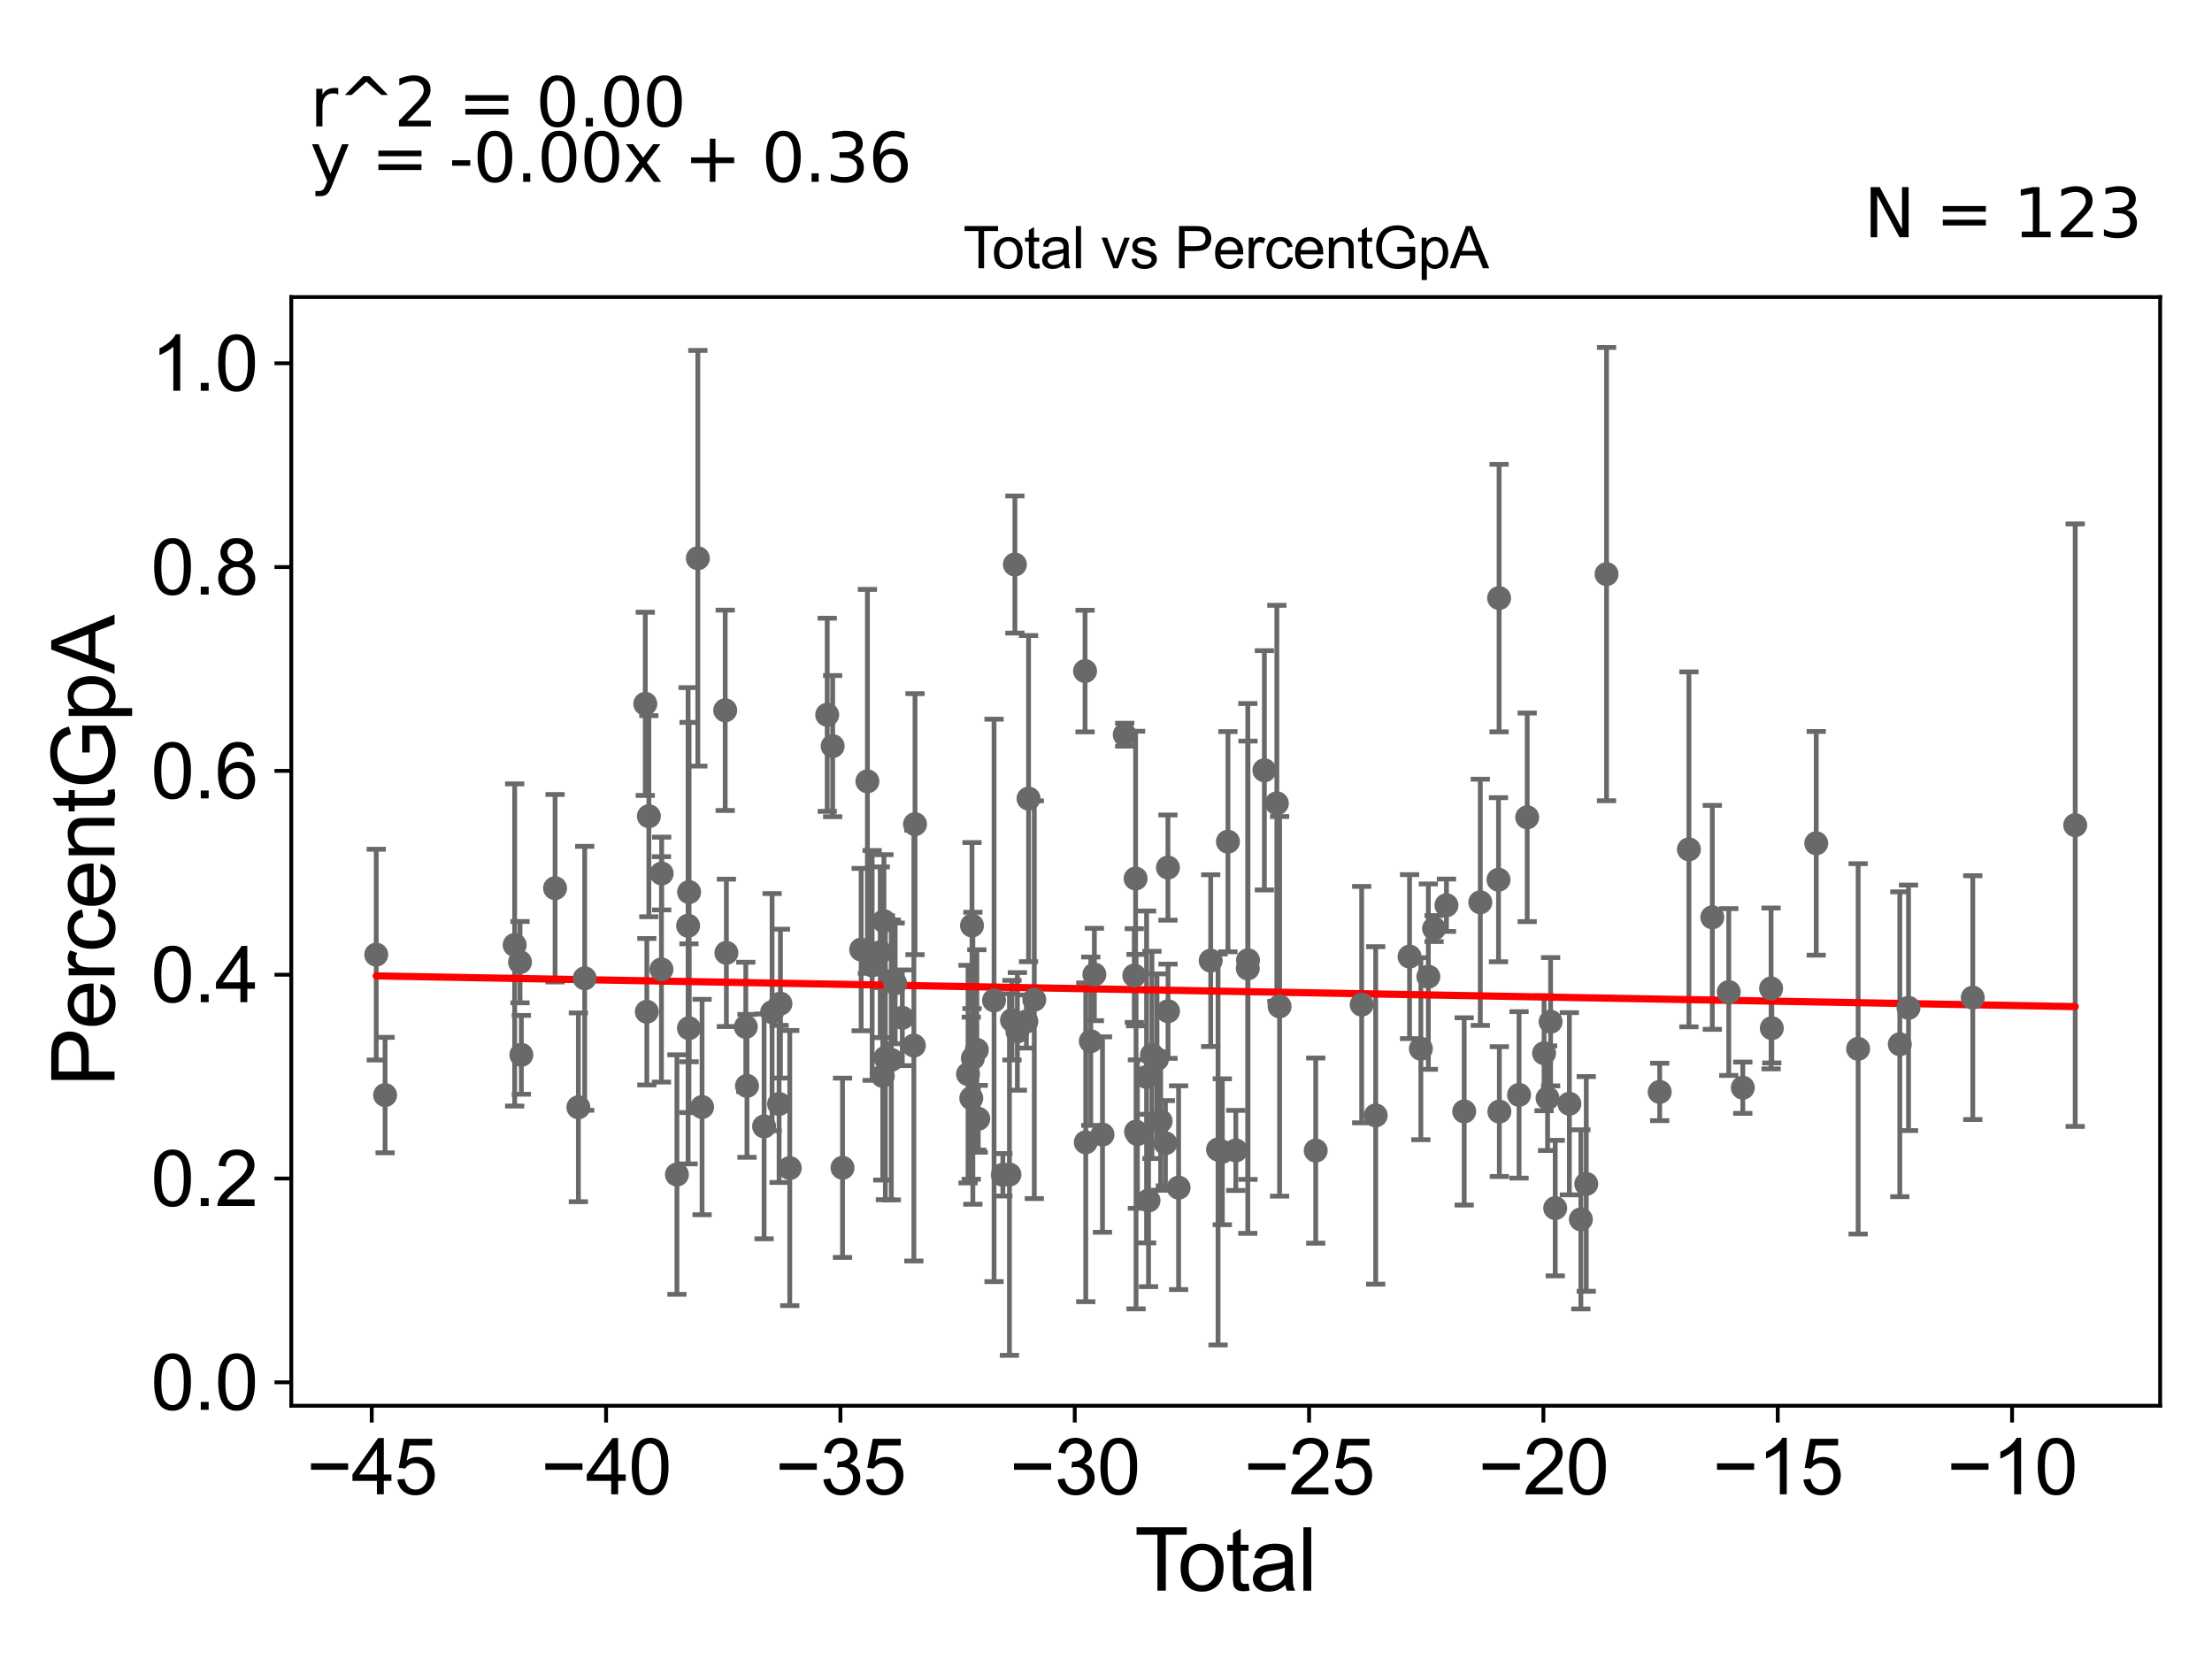 <?xml version="1.0" encoding="utf-8" standalone="no"?>
<!DOCTYPE svg PUBLIC "-//W3C//DTD SVG 1.1//EN"
  "http://www.w3.org/Graphics/SVG/1.1/DTD/svg11.dtd">
<svg xmlns:xlink="http://www.w3.org/1999/xlink" width="460.8pt" height="345.6pt" viewBox="0 0 460.8 345.6" xmlns="http://www.w3.org/2000/svg" version="1.1">
 <defs>
  <style type="text/css">*{stroke-linejoin: round; stroke-linecap: butt}</style>
 </defs>
 <g id="figure_1">
  <g id="patch_1">
   <path d="M 0 345.6 
L 460.8 345.6 
L 460.8 0 
L 0 0 
z
" style="fill: #ffffff"/>
  </g>
  <g id="axes_1">
   <g id="patch_2">
    <path d="M 60.68 292.84 
L 450 292.84 
L 450 61.886 
L 60.68 61.886 
z
" style="fill: #ffffff"/>
   </g>
   <g id="PathCollection_1">
    <defs>
     <path id="m705e376135" d="M 0 1.118 
C 0.297 1.118 0.581 1 0.791 0.791 
C 1 0.581 1.118 0.297 1.118 0 
C 1.118 -0.297 1 -0.581 0.791 -0.791 
C 0.581 -1 0.297 -1.118 0 -1.118 
C -0.297 -1.118 -0.581 -1 -0.791 -0.791 
C -1 -0.581 -1.118 -0.297 -1.118 0 
C -1.118 0.297 -1 0.581 -0.791 0.791 
C -0.581 1 -0.297 1.118 0 1.118 
z
" style="stroke: #696969"/>
    </defs>
    <g clip-path="url(#pdc22532cd4)">
     <use xlink:href="#m705e376135" x="308.373" y="187.965" style="fill: #696969; stroke: #696969"/>
     <use xlink:href="#m705e376135" x="151.322" y="198.496" style="fill: #696969; stroke: #696969"/>
     <use xlink:href="#m705e376135" x="155.61" y="226.208" style="fill: #696969; stroke: #696969"/>
     <use xlink:href="#m705e376135" x="108.33" y="200.432" style="fill: #696969; stroke: #696969"/>
     <use xlink:href="#m705e376135" x="107.215" y="196.854" style="fill: #696969; stroke: #696969"/>
     <use xlink:href="#m705e376135" x="305.019" y="231.528" style="fill: #696969; stroke: #696969"/>
     <use xlink:href="#m705e376135" x="312.165" y="183.261" style="fill: #696969; stroke: #696969"/>
     <use xlink:href="#m705e376135" x="155.364" y="213.925" style="fill: #696969; stroke: #696969"/>
     <use xlink:href="#m705e376135" x="301.322" y="188.574" style="fill: #696969; stroke: #696969"/>
     <use xlink:href="#m705e376135" x="312.289" y="124.59" style="fill: #696969; stroke: #696969"/>
     <use xlink:href="#m705e376135" x="387.084" y="218.491" style="fill: #696969; stroke: #696969"/>
     <use xlink:href="#m705e376135" x="298.747" y="193.439" style="fill: #696969; stroke: #696969"/>
     <use xlink:href="#m705e376135" x="202.665" y="220.448" style="fill: #696969; stroke: #696969"/>
     <use xlink:href="#m705e376135" x="312.344" y="231.566" style="fill: #696969; stroke: #696969"/>
     <use xlink:href="#m705e376135" x="179.396" y="197.816" style="fill: #696969; stroke: #696969"/>
     <use xlink:href="#m705e376135" x="175.513" y="243.271" style="fill: #696969; stroke: #696969"/>
     <use xlink:href="#m705e376135" x="173.458" y="155.429" style="fill: #696969; stroke: #696969"/>
     <use xlink:href="#m705e376135" x="283.662" y="209.281" style="fill: #696969; stroke: #696969"/>
     <use xlink:href="#m705e376135" x="286.581" y="232.363" style="fill: #696969; stroke: #696969"/>
     <use xlink:href="#m705e376135" x="172.324" y="148.901" style="fill: #696969; stroke: #696969"/>
     <use xlink:href="#m705e376135" x="297.551" y="203.456" style="fill: #696969; stroke: #696969"/>
     <use xlink:href="#m705e376135" x="397.579" y="209.947" style="fill: #696969; stroke: #696969"/>
     <use xlink:href="#m705e376135" x="164.523" y="243.329" style="fill: #696969; stroke: #696969"/>
     <use xlink:href="#m705e376135" x="293.637" y="199.28" style="fill: #696969; stroke: #696969"/>
     <use xlink:href="#m705e376135" x="162.582" y="209.076" style="fill: #696969; stroke: #696969"/>
     <use xlink:href="#m705e376135" x="162.3" y="229.972" style="fill: #696969; stroke: #696969"/>
     <use xlink:href="#m705e376135" x="295.993" y="218.467" style="fill: #696969; stroke: #696969"/>
     <use xlink:href="#m705e376135" x="160.841" y="210.849" style="fill: #696969; stroke: #696969"/>
     <use xlink:href="#m705e376135" x="395.765" y="217.535" style="fill: #696969; stroke: #696969"/>
     <use xlink:href="#m705e376135" x="159.176" y="234.651" style="fill: #696969; stroke: #696969"/>
     <use xlink:href="#m705e376135" x="432.304" y="171.898" style="fill: #696969; stroke: #696969"/>
     <use xlink:href="#m705e376135" x="108.607" y="219.738" style="fill: #696969; stroke: #696969"/>
     <use xlink:href="#m705e376135" x="145.373" y="116.295" style="fill: #696969; stroke: #696969"/>
     <use xlink:href="#m705e376135" x="134.747" y="210.765" style="fill: #696969; stroke: #696969"/>
     <use xlink:href="#m705e376135" x="143.55" y="185.838" style="fill: #696969; stroke: #696969"/>
     <use xlink:href="#m705e376135" x="143.519" y="214.194" style="fill: #696969; stroke: #696969"/>
     <use xlink:href="#m705e376135" x="334.674" y="119.595" style="fill: #696969; stroke: #696969"/>
     <use xlink:href="#m705e376135" x="363.058" y="226.589" style="fill: #696969; stroke: #696969"/>
     <use xlink:href="#m705e376135" x="330.446" y="246.633" style="fill: #696969; stroke: #696969"/>
     <use xlink:href="#m705e376135" x="143.348" y="192.845" style="fill: #696969; stroke: #696969"/>
     <use xlink:href="#m705e376135" x="360.136" y="206.66" style="fill: #696969; stroke: #696969"/>
     <use xlink:href="#m705e376135" x="137.792" y="201.941" style="fill: #696969; stroke: #696969"/>
     <use xlink:href="#m705e376135" x="141.017" y="244.682" style="fill: #696969; stroke: #696969"/>
     <use xlink:href="#m705e376135" x="137.836" y="181.968" style="fill: #696969; stroke: #696969"/>
     <use xlink:href="#m705e376135" x="356.705" y="191.097" style="fill: #696969; stroke: #696969"/>
     <use xlink:href="#m705e376135" x="345.744" y="227.47" style="fill: #696969; stroke: #696969"/>
     <use xlink:href="#m705e376135" x="135.172" y="170.033" style="fill: #696969; stroke: #696969"/>
     <use xlink:href="#m705e376135" x="329.325" y="254.015" style="fill: #696969; stroke: #696969"/>
     <use xlink:href="#m705e376135" x="368.949" y="205.909" style="fill: #696969; stroke: #696969"/>
     <use xlink:href="#m705e376135" x="369.1" y="214.191" style="fill: #696969; stroke: #696969"/>
     <use xlink:href="#m705e376135" x="115.632" y="185.026" style="fill: #696969; stroke: #696969"/>
     <use xlink:href="#m705e376135" x="316.447" y="228.084" style="fill: #696969; stroke: #696969"/>
     <use xlink:href="#m705e376135" x="318.143" y="170.261" style="fill: #696969; stroke: #696969"/>
     <use xlink:href="#m705e376135" x="151.076" y="147.967" style="fill: #696969; stroke: #696969"/>
     <use xlink:href="#m705e376135" x="321.656" y="219.406" style="fill: #696969; stroke: #696969"/>
     <use xlink:href="#m705e376135" x="378.355" y="175.674" style="fill: #696969; stroke: #696969"/>
     <use xlink:href="#m705e376135" x="146.255" y="230.615" style="fill: #696969; stroke: #696969"/>
     <use xlink:href="#m705e376135" x="322.39" y="228.777" style="fill: #696969; stroke: #696969"/>
     <use xlink:href="#m705e376135" x="120.485" y="230.673" style="fill: #696969; stroke: #696969"/>
     <use xlink:href="#m705e376135" x="323.022" y="212.841" style="fill: #696969; stroke: #696969"/>
     <use xlink:href="#m705e376135" x="323.981" y="251.669" style="fill: #696969; stroke: #696969"/>
     <use xlink:href="#m705e376135" x="121.804" y="203.8" style="fill: #696969; stroke: #696969"/>
     <use xlink:href="#m705e376135" x="202.486" y="192.809" style="fill: #696969; stroke: #696969"/>
     <use xlink:href="#m705e376135" x="326.928" y="229.928" style="fill: #696969; stroke: #696969"/>
     <use xlink:href="#m705e376135" x="134.424" y="146.621" style="fill: #696969; stroke: #696969"/>
     <use xlink:href="#m705e376135" x="180.699" y="162.765" style="fill: #696969; stroke: #696969"/>
     <use xlink:href="#m705e376135" x="181.683" y="201.116" style="fill: #696969; stroke: #696969"/>
     <use xlink:href="#m705e376135" x="351.833" y="176.937" style="fill: #696969; stroke: #696969"/>
     <use xlink:href="#m705e376135" x="210.812" y="212.521" style="fill: #696969; stroke: #696969"/>
     <use xlink:href="#m705e376135" x="243.321" y="210.658" style="fill: #696969; stroke: #696969"/>
     <use xlink:href="#m705e376135" x="245.525" y="247.412" style="fill: #696969; stroke: #696969"/>
     <use xlink:href="#m705e376135" x="78.376" y="198.866" style="fill: #696969; stroke: #696969"/>
     <use xlink:href="#m705e376135" x="215.46" y="208.258" style="fill: #696969; stroke: #696969"/>
     <use xlink:href="#m705e376135" x="214.268" y="166.361" style="fill: #696969; stroke: #696969"/>
     <use xlink:href="#m705e376135" x="213.813" y="212.797" style="fill: #696969; stroke: #696969"/>
     <use xlink:href="#m705e376135" x="243.303" y="180.73" style="fill: #696969; stroke: #696969"/>
     <use xlink:href="#m705e376135" x="190.617" y="171.689" style="fill: #696969; stroke: #696969"/>
     <use xlink:href="#m705e376135" x="211.94" y="214.86" style="fill: #696969; stroke: #696969"/>
     <use xlink:href="#m705e376135" x="190.375" y="217.81" style="fill: #696969; stroke: #696969"/>
     <use xlink:href="#m705e376135" x="253.74" y="239.462" style="fill: #696969; stroke: #696969"/>
     <use xlink:href="#m705e376135" x="254.635" y="239.932" style="fill: #696969; stroke: #696969"/>
     <use xlink:href="#m705e376135" x="211.422" y="117.599" style="fill: #696969; stroke: #696969"/>
     <use xlink:href="#m705e376135" x="255.802" y="175.337" style="fill: #696969; stroke: #696969"/>
     <use xlink:href="#m705e376135" x="252.211" y="200.117" style="fill: #696969; stroke: #696969"/>
     <use xlink:href="#m705e376135" x="257.441" y="239.655" style="fill: #696969; stroke: #696969"/>
     <use xlink:href="#m705e376135" x="242.773" y="238.159" style="fill: #696969; stroke: #696969"/>
     <use xlink:href="#m705e376135" x="226.186" y="237.963" style="fill: #696969; stroke: #696969"/>
     <use xlink:href="#m705e376135" x="236.662" y="235.739" style="fill: #696969; stroke: #696969"/>
     <use xlink:href="#m705e376135" x="236.295" y="203.225" style="fill: #696969; stroke: #696969"/>
     <use xlink:href="#m705e376135" x="236.94" y="236.249" style="fill: #696969; stroke: #696969"/>
     <use xlink:href="#m705e376135" x="234.304" y="153.046" style="fill: #696969; stroke: #696969"/>
     <use xlink:href="#m705e376135" x="229.668" y="236.349" style="fill: #696969; stroke: #696969"/>
     <use xlink:href="#m705e376135" x="238.854" y="224.344" style="fill: #696969; stroke: #696969"/>
     <use xlink:href="#m705e376135" x="226.038" y="139.792" style="fill: #696969; stroke: #696969"/>
     <use xlink:href="#m705e376135" x="239.26" y="250.081" style="fill: #696969; stroke: #696969"/>
     <use xlink:href="#m705e376135" x="201.66" y="223.761" style="fill: #696969; stroke: #696969"/>
     <use xlink:href="#m705e376135" x="241.023" y="220.637" style="fill: #696969; stroke: #696969"/>
     <use xlink:href="#m705e376135" x="227.978" y="203.004" style="fill: #696969; stroke: #696969"/>
     <use xlink:href="#m705e376135" x="241.783" y="233.552" style="fill: #696969; stroke: #696969"/>
     <use xlink:href="#m705e376135" x="227.23" y="216.902" style="fill: #696969; stroke: #696969"/>
     <use xlink:href="#m705e376135" x="183.366" y="198.375" style="fill: #696969; stroke: #696969"/>
     <use xlink:href="#m705e376135" x="239.968" y="219.758" style="fill: #696969; stroke: #696969"/>
     <use xlink:href="#m705e376135" x="210.284" y="244.676" style="fill: #696969; stroke: #696969"/>
     <use xlink:href="#m705e376135" x="236.568" y="183.016" style="fill: #696969; stroke: #696969"/>
     <use xlink:href="#m705e376135" x="187.969" y="212.023" style="fill: #696969; stroke: #696969"/>
     <use xlink:href="#m705e376135" x="184.438" y="220.344" style="fill: #696969; stroke: #696969"/>
     <use xlink:href="#m705e376135" x="203.492" y="218.713" style="fill: #696969; stroke: #696969"/>
     <use xlink:href="#m705e376135" x="203.788" y="233.064" style="fill: #696969; stroke: #696969"/>
     <use xlink:href="#m705e376135" x="207.077" y="208.399" style="fill: #696969; stroke: #696969"/>
     <use xlink:href="#m705e376135" x="274.087" y="239.691" style="fill: #696969; stroke: #696969"/>
     <use xlink:href="#m705e376135" x="410.962" y="207.823" style="fill: #696969; stroke: #696969"/>
     <use xlink:href="#m705e376135" x="80.222" y="228.123" style="fill: #696969; stroke: #696969"/>
     <use xlink:href="#m705e376135" x="186.481" y="204.849" style="fill: #696969; stroke: #696969"/>
     <use xlink:href="#m705e376135" x="184.141" y="191.899" style="fill: #696969; stroke: #696969"/>
     <use xlink:href="#m705e376135" x="185.674" y="220.795" style="fill: #696969; stroke: #696969"/>
     <use xlink:href="#m705e376135" x="266.559" y="209.641" style="fill: #696969; stroke: #696969"/>
     <use xlink:href="#m705e376135" x="202.333" y="228.771" style="fill: #696969; stroke: #696969"/>
     <use xlink:href="#m705e376135" x="259.937" y="201.745" style="fill: #696969; stroke: #696969"/>
     <use xlink:href="#m705e376135" x="263.395" y="160.464" style="fill: #696969; stroke: #696969"/>
     <use xlink:href="#m705e376135" x="183.899" y="224.135" style="fill: #696969; stroke: #696969"/>
     <use xlink:href="#m705e376135" x="208.909" y="244.733" style="fill: #696969; stroke: #696969"/>
     <use xlink:href="#m705e376135" x="265.992" y="167.346" style="fill: #696969; stroke: #696969"/>
     <use xlink:href="#m705e376135" x="259.98" y="200.037" style="fill: #696969; stroke: #696969"/>
    </g>
   </g>
   <g id="matplotlib.axis_1">
    <g id="xtick_1">
     <g id="line2d_1">
      <defs>
       <path id="m462d547004" d="M 0 0 
L 0 3.5 
" style="stroke: #000000; stroke-width: 0.8"/>
      </defs>
      <g>
       <use xlink:href="#m462d547004" x="77.442" y="292.84" style="stroke: #000000; stroke-width: 0.8"/>
      </g>
     </g>
     <g id="text_1">
      <!-- −45 -->
      <g transform="translate(63.872 311.293)scale(0.16 -0.16)">
       <defs>
        <path id="ArialMT-2212" d="M 3381 1997 
L 356 1997 
L 356 2522 
L 3381 2522 
L 3381 1997 
z
" transform="scale(0.016)"/>
        <path id="ArialMT-34" d="M 2069 0 
L 2069 1097 
L 81 1097 
L 81 1613 
L 2172 4581 
L 2631 4581 
L 2631 1613 
L 3250 1613 
L 3250 1097 
L 2631 1097 
L 2631 0 
L 2069 0 
z
M 2069 1613 
L 2069 3678 
L 634 1613 
L 2069 1613 
z
" transform="scale(0.016)"/>
        <path id="ArialMT-35" d="M 266 1200 
L 856 1250 
Q 922 819 1161 601 
Q 1400 384 1738 384 
Q 2144 384 2425 690 
Q 2706 997 2706 1503 
Q 2706 1984 2436 2262 
Q 2166 2541 1728 2541 
Q 1456 2541 1237 2417 
Q 1019 2294 894 2097 
L 366 2166 
L 809 4519 
L 3088 4519 
L 3088 3981 
L 1259 3981 
L 1013 2750 
Q 1425 3038 1878 3038 
Q 2478 3038 2890 2622 
Q 3303 2206 3303 1553 
Q 3303 931 2941 478 
Q 2500 -78 1738 -78 
Q 1113 -78 717 272 
Q 322 622 266 1200 
z
" transform="scale(0.016)"/>
       </defs>
       <use xlink:href="#ArialMT-2212"/>
       <use xlink:href="#ArialMT-34" x="58.398"/>
       <use xlink:href="#ArialMT-35" x="114.014"/>
      </g>
     </g>
    </g>
    <g id="xtick_2">
     <g id="line2d_2">
      <g>
       <use xlink:href="#m462d547004" x="126.258" y="292.84" style="stroke: #000000; stroke-width: 0.8"/>
      </g>
     </g>
     <g id="text_2">
      <!-- −40 -->
      <g transform="translate(112.688 311.293)scale(0.16 -0.16)">
       <defs>
        <path id="ArialMT-30" d="M 266 2259 
Q 266 3072 433 3567 
Q 600 4063 929 4331 
Q 1259 4600 1759 4600 
Q 2128 4600 2406 4451 
Q 2684 4303 2865 4023 
Q 3047 3744 3150 3342 
Q 3253 2941 3253 2259 
Q 3253 1453 3087 958 
Q 2922 463 2592 192 
Q 2263 -78 1759 -78 
Q 1097 -78 719 397 
Q 266 969 266 2259 
z
M 844 2259 
Q 844 1131 1108 757 
Q 1372 384 1759 384 
Q 2147 384 2411 759 
Q 2675 1134 2675 2259 
Q 2675 3391 2411 3762 
Q 2147 4134 1753 4134 
Q 1366 4134 1134 3806 
Q 844 3388 844 2259 
z
" transform="scale(0.016)"/>
       </defs>
       <use xlink:href="#ArialMT-2212"/>
       <use xlink:href="#ArialMT-34" x="58.398"/>
       <use xlink:href="#ArialMT-30" x="114.014"/>
      </g>
     </g>
    </g>
    <g id="xtick_3">
     <g id="line2d_3">
      <g>
       <use xlink:href="#m462d547004" x="175.074" y="292.84" style="stroke: #000000; stroke-width: 0.8"/>
      </g>
     </g>
     <g id="text_3">
      <!-- −35 -->
      <g transform="translate(161.504 311.293)scale(0.16 -0.16)">
       <defs>
        <path id="ArialMT-33" d="M 269 1209 
L 831 1284 
Q 928 806 1161 595 
Q 1394 384 1728 384 
Q 2125 384 2398 659 
Q 2672 934 2672 1341 
Q 2672 1728 2419 1979 
Q 2166 2231 1775 2231 
Q 1616 2231 1378 2169 
L 1441 2663 
Q 1497 2656 1531 2656 
Q 1891 2656 2178 2843 
Q 2466 3031 2466 3422 
Q 2466 3731 2256 3934 
Q 2047 4138 1716 4138 
Q 1388 4138 1169 3931 
Q 950 3725 888 3313 
L 325 3413 
Q 428 3978 793 4289 
Q 1159 4600 1703 4600 
Q 2078 4600 2393 4439 
Q 2709 4278 2876 4000 
Q 3044 3722 3044 3409 
Q 3044 3113 2884 2869 
Q 2725 2625 2413 2481 
Q 2819 2388 3044 2092 
Q 3269 1797 3269 1353 
Q 3269 753 2831 336 
Q 2394 -81 1725 -81 
Q 1122 -81 723 278 
Q 325 638 269 1209 
z
" transform="scale(0.016)"/>
       </defs>
       <use xlink:href="#ArialMT-2212"/>
       <use xlink:href="#ArialMT-33" x="58.398"/>
       <use xlink:href="#ArialMT-35" x="114.014"/>
      </g>
     </g>
    </g>
    <g id="xtick_4">
     <g id="line2d_4">
      <g>
       <use xlink:href="#m462d547004" x="223.889" y="292.84" style="stroke: #000000; stroke-width: 0.8"/>
      </g>
     </g>
     <g id="text_4">
      <!-- −30 -->
      <g transform="translate(210.319 311.293)scale(0.16 -0.16)">
       <use xlink:href="#ArialMT-2212"/>
       <use xlink:href="#ArialMT-33" x="58.398"/>
       <use xlink:href="#ArialMT-30" x="114.014"/>
      </g>
     </g>
    </g>
    <g id="xtick_5">
     <g id="line2d_5">
      <g>
       <use xlink:href="#m462d547004" x="272.705" y="292.84" style="stroke: #000000; stroke-width: 0.8"/>
      </g>
     </g>
     <g id="text_5">
      <!-- −25 -->
      <g transform="translate(259.135 311.293)scale(0.16 -0.16)">
       <defs>
        <path id="ArialMT-32" d="M 3222 541 
L 3222 0 
L 194 0 
Q 188 203 259 391 
Q 375 700 629 1000 
Q 884 1300 1366 1694 
Q 2113 2306 2375 2664 
Q 2638 3022 2638 3341 
Q 2638 3675 2398 3904 
Q 2159 4134 1775 4134 
Q 1369 4134 1125 3890 
Q 881 3647 878 3216 
L 300 3275 
Q 359 3922 746 4261 
Q 1134 4600 1788 4600 
Q 2447 4600 2831 4234 
Q 3216 3869 3216 3328 
Q 3216 3053 3103 2787 
Q 2991 2522 2730 2228 
Q 2469 1934 1863 1422 
Q 1356 997 1212 845 
Q 1069 694 975 541 
L 3222 541 
z
" transform="scale(0.016)"/>
       </defs>
       <use xlink:href="#ArialMT-2212"/>
       <use xlink:href="#ArialMT-32" x="58.398"/>
       <use xlink:href="#ArialMT-35" x="114.014"/>
      </g>
     </g>
    </g>
    <g id="xtick_6">
     <g id="line2d_6">
      <g>
       <use xlink:href="#m462d547004" x="321.521" y="292.84" style="stroke: #000000; stroke-width: 0.8"/>
      </g>
     </g>
     <g id="text_6">
      <!-- −20 -->
      <g transform="translate(307.951 311.293)scale(0.16 -0.16)">
       <use xlink:href="#ArialMT-2212"/>
       <use xlink:href="#ArialMT-32" x="58.398"/>
       <use xlink:href="#ArialMT-30" x="114.014"/>
      </g>
     </g>
    </g>
    <g id="xtick_7">
     <g id="line2d_7">
      <g>
       <use xlink:href="#m462d547004" x="370.337" y="292.84" style="stroke: #000000; stroke-width: 0.8"/>
      </g>
     </g>
     <g id="text_7">
      <!-- −15 -->
      <g transform="translate(356.767 311.293)scale(0.16 -0.16)">
       <defs>
        <path id="ArialMT-31" d="M 2384 0 
L 1822 0 
L 1822 3584 
Q 1619 3391 1289 3197 
Q 959 3003 697 2906 
L 697 3450 
Q 1169 3672 1522 3987 
Q 1875 4303 2022 4600 
L 2384 4600 
L 2384 0 
z
" transform="scale(0.016)"/>
       </defs>
       <use xlink:href="#ArialMT-2212"/>
       <use xlink:href="#ArialMT-31" x="58.398"/>
       <use xlink:href="#ArialMT-35" x="114.014"/>
      </g>
     </g>
    </g>
    <g id="xtick_8">
     <g id="line2d_8">
      <g>
       <use xlink:href="#m462d547004" x="419.153" y="292.84" style="stroke: #000000; stroke-width: 0.8"/>
      </g>
     </g>
     <g id="text_8">
      <!-- −10 -->
      <g transform="translate(405.583 311.293)scale(0.16 -0.16)">
       <use xlink:href="#ArialMT-2212"/>
       <use xlink:href="#ArialMT-31" x="58.398"/>
       <use xlink:href="#ArialMT-30" x="114.014"/>
      </g>
     </g>
    </g>
    <g id="text_9">
     <!-- Total -->
     <g transform="translate(236.335 331.357)scale(0.18 -0.18)">
      <defs>
       <path id="ArialMT-54" d="M 1659 0 
L 1659 4041 
L 150 4041 
L 150 4581 
L 3781 4581 
L 3781 4041 
L 2266 4041 
L 2266 0 
L 1659 0 
z
" transform="scale(0.016)"/>
       <path id="ArialMT-6f" d="M 213 1659 
Q 213 2581 725 3025 
Q 1153 3394 1769 3394 
Q 2453 3394 2887 2945 
Q 3322 2497 3322 1706 
Q 3322 1066 3130 698 
Q 2938 331 2570 128 
Q 2203 -75 1769 -75 
Q 1072 -75 642 372 
Q 213 819 213 1659 
z
M 791 1659 
Q 791 1022 1069 705 
Q 1347 388 1769 388 
Q 2188 388 2466 706 
Q 2744 1025 2744 1678 
Q 2744 2294 2464 2611 
Q 2184 2928 1769 2928 
Q 1347 2928 1069 2612 
Q 791 2297 791 1659 
z
" transform="scale(0.016)"/>
       <path id="ArialMT-74" d="M 1650 503 
L 1731 6 
Q 1494 -44 1306 -44 
Q 1000 -44 831 53 
Q 663 150 594 308 
Q 525 466 525 972 
L 525 2881 
L 113 2881 
L 113 3319 
L 525 3319 
L 525 4141 
L 1084 4478 
L 1084 3319 
L 1650 3319 
L 1650 2881 
L 1084 2881 
L 1084 941 
Q 1084 700 1114 631 
Q 1144 563 1211 522 
Q 1278 481 1403 481 
Q 1497 481 1650 503 
z
" transform="scale(0.016)"/>
       <path id="ArialMT-61" d="M 2588 409 
Q 2275 144 1986 34 
Q 1697 -75 1366 -75 
Q 819 -75 525 192 
Q 231 459 231 875 
Q 231 1119 342 1320 
Q 453 1522 633 1644 
Q 813 1766 1038 1828 
Q 1203 1872 1538 1913 
Q 2219 1994 2541 2106 
Q 2544 2222 2544 2253 
Q 2544 2597 2384 2738 
Q 2169 2928 1744 2928 
Q 1347 2928 1158 2789 
Q 969 2650 878 2297 
L 328 2372 
Q 403 2725 575 2942 
Q 747 3159 1072 3276 
Q 1397 3394 1825 3394 
Q 2250 3394 2515 3294 
Q 2781 3194 2906 3042 
Q 3031 2891 3081 2659 
Q 3109 2516 3109 2141 
L 3109 1391 
Q 3109 606 3145 398 
Q 3181 191 3288 0 
L 2700 0 
Q 2613 175 2588 409 
z
M 2541 1666 
Q 2234 1541 1622 1453 
Q 1275 1403 1131 1340 
Q 988 1278 909 1158 
Q 831 1038 831 891 
Q 831 666 1001 516 
Q 1172 366 1500 366 
Q 1825 366 2078 508 
Q 2331 650 2450 897 
Q 2541 1088 2541 1459 
L 2541 1666 
z
" transform="scale(0.016)"/>
       <path id="ArialMT-6c" d="M 409 0 
L 409 4581 
L 972 4581 
L 972 0 
L 409 0 
z
" transform="scale(0.016)"/>
      </defs>
      <use xlink:href="#ArialMT-54"/>
      <use xlink:href="#ArialMT-6f" x="49.959"/>
      <use xlink:href="#ArialMT-74" x="105.574"/>
      <use xlink:href="#ArialMT-61" x="133.357"/>
      <use xlink:href="#ArialMT-6c" x="188.973"/>
     </g>
    </g>
   </g>
   <g id="matplotlib.axis_2">
    <g id="ytick_1">
     <g id="line2d_9">
      <defs>
       <path id="m0007220fc6" d="M 0 0 
L -3.5 0 
" style="stroke: #000000; stroke-width: 0.8"/>
      </defs>
      <g>
       <use xlink:href="#m0007220fc6" x="60.68" y="287.964" style="stroke: #000000; stroke-width: 0.8"/>
      </g>
     </g>
     <g id="text_10">
      <!-- 0.0 -->
      <g transform="translate(31.44 293.69)scale(0.16 -0.16)">
       <defs>
        <path id="ArialMT-2e" d="M 581 0 
L 581 641 
L 1222 641 
L 1222 0 
L 581 0 
z
" transform="scale(0.016)"/>
       </defs>
       <use xlink:href="#ArialMT-30"/>
       <use xlink:href="#ArialMT-2e" x="55.615"/>
       <use xlink:href="#ArialMT-30" x="83.398"/>
      </g>
     </g>
    </g>
    <g id="ytick_2">
     <g id="line2d_10">
      <g>
       <use xlink:href="#m0007220fc6" x="60.68" y="245.506" style="stroke: #000000; stroke-width: 0.8"/>
      </g>
     </g>
     <g id="text_11">
      <!-- 0.2 -->
      <g transform="translate(31.44 251.232)scale(0.16 -0.16)">
       <use xlink:href="#ArialMT-30"/>
       <use xlink:href="#ArialMT-2e" x="55.615"/>
       <use xlink:href="#ArialMT-32" x="83.398"/>
      </g>
     </g>
    </g>
    <g id="ytick_3">
     <g id="line2d_11">
      <g>
       <use xlink:href="#m0007220fc6" x="60.68" y="203.048" style="stroke: #000000; stroke-width: 0.8"/>
      </g>
     </g>
     <g id="text_12">
      <!-- 0.4 -->
      <g transform="translate(31.44 208.774)scale(0.16 -0.16)">
       <use xlink:href="#ArialMT-30"/>
       <use xlink:href="#ArialMT-2e" x="55.615"/>
       <use xlink:href="#ArialMT-34" x="83.398"/>
      </g>
     </g>
    </g>
    <g id="ytick_4">
     <g id="line2d_12">
      <g>
       <use xlink:href="#m0007220fc6" x="60.68" y="160.59" style="stroke: #000000; stroke-width: 0.8"/>
      </g>
     </g>
     <g id="text_13">
      <!-- 0.6 -->
      <g transform="translate(31.44 166.316)scale(0.16 -0.16)">
       <defs>
        <path id="ArialMT-36" d="M 3184 3459 
L 2625 3416 
Q 2550 3747 2413 3897 
Q 2184 4138 1850 4138 
Q 1581 4138 1378 3988 
Q 1113 3794 959 3422 
Q 806 3050 800 2363 
Q 1003 2672 1297 2822 
Q 1591 2972 1913 2972 
Q 2475 2972 2870 2558 
Q 3266 2144 3266 1488 
Q 3266 1056 3080 686 
Q 2894 316 2569 119 
Q 2244 -78 1831 -78 
Q 1128 -78 684 439 
Q 241 956 241 2144 
Q 241 3472 731 4075 
Q 1159 4600 1884 4600 
Q 2425 4600 2770 4297 
Q 3116 3994 3184 3459 
z
M 888 1484 
Q 888 1194 1011 928 
Q 1134 663 1356 523 
Q 1578 384 1822 384 
Q 2178 384 2434 671 
Q 2691 959 2691 1453 
Q 2691 1928 2437 2201 
Q 2184 2475 1800 2475 
Q 1419 2475 1153 2201 
Q 888 1928 888 1484 
z
" transform="scale(0.016)"/>
       </defs>
       <use xlink:href="#ArialMT-30"/>
       <use xlink:href="#ArialMT-2e" x="55.615"/>
       <use xlink:href="#ArialMT-36" x="83.398"/>
      </g>
     </g>
    </g>
    <g id="ytick_5">
     <g id="line2d_13">
      <g>
       <use xlink:href="#m0007220fc6" x="60.68" y="118.132" style="stroke: #000000; stroke-width: 0.8"/>
      </g>
     </g>
     <g id="text_14">
      <!-- 0.8 -->
      <g transform="translate(31.44 123.858)scale(0.16 -0.16)">
       <defs>
        <path id="ArialMT-38" d="M 1131 2484 
Q 781 2613 612 2850 
Q 444 3088 444 3419 
Q 444 3919 803 4259 
Q 1163 4600 1759 4600 
Q 2359 4600 2725 4251 
Q 3091 3903 3091 3403 
Q 3091 3084 2923 2848 
Q 2756 2613 2416 2484 
Q 2838 2347 3058 2040 
Q 3278 1734 3278 1309 
Q 3278 722 2862 322 
Q 2447 -78 1769 -78 
Q 1091 -78 675 323 
Q 259 725 259 1325 
Q 259 1772 486 2073 
Q 713 2375 1131 2484 
z
M 1019 3438 
Q 1019 3113 1228 2906 
Q 1438 2700 1772 2700 
Q 2097 2700 2305 2904 
Q 2513 3109 2513 3406 
Q 2513 3716 2298 3927 
Q 2084 4138 1766 4138 
Q 1444 4138 1231 3931 
Q 1019 3725 1019 3438 
z
M 838 1322 
Q 838 1081 952 856 
Q 1066 631 1291 507 
Q 1516 384 1775 384 
Q 2178 384 2440 643 
Q 2703 903 2703 1303 
Q 2703 1709 2433 1975 
Q 2163 2241 1756 2241 
Q 1359 2241 1098 1978 
Q 838 1716 838 1322 
z
" transform="scale(0.016)"/>
       </defs>
       <use xlink:href="#ArialMT-30"/>
       <use xlink:href="#ArialMT-2e" x="55.615"/>
       <use xlink:href="#ArialMT-38" x="83.398"/>
      </g>
     </g>
    </g>
    <g id="ytick_6">
     <g id="line2d_14">
      <g>
       <use xlink:href="#m0007220fc6" x="60.68" y="75.674" style="stroke: #000000; stroke-width: 0.8"/>
      </g>
     </g>
     <g id="text_15">
      <!-- 1.0 -->
      <g transform="translate(31.44 81.4)scale(0.16 -0.16)">
       <use xlink:href="#ArialMT-31"/>
       <use xlink:href="#ArialMT-2e" x="55.615"/>
       <use xlink:href="#ArialMT-30" x="83.398"/>
      </g>
     </g>
    </g>
    <g id="text_16">
     <!-- PercentGpA -->
     <g transform="translate(23.863 226.386)rotate(-90)scale(0.18 -0.18)">
      <defs>
       <path id="ArialMT-50" d="M 494 0 
L 494 4581 
L 2222 4581 
Q 2678 4581 2919 4538 
Q 3256 4481 3484 4323 
Q 3713 4166 3852 3881 
Q 3991 3597 3991 3256 
Q 3991 2672 3619 2267 
Q 3247 1863 2275 1863 
L 1100 1863 
L 1100 0 
L 494 0 
z
M 1100 2403 
L 2284 2403 
Q 2872 2403 3119 2622 
Q 3366 2841 3366 3238 
Q 3366 3525 3220 3729 
Q 3075 3934 2838 4000 
Q 2684 4041 2272 4041 
L 1100 4041 
L 1100 2403 
z
" transform="scale(0.016)"/>
       <path id="ArialMT-65" d="M 2694 1069 
L 3275 997 
Q 3138 488 2766 206 
Q 2394 -75 1816 -75 
Q 1088 -75 661 373 
Q 234 822 234 1631 
Q 234 2469 665 2931 
Q 1097 3394 1784 3394 
Q 2450 3394 2872 2941 
Q 3294 2488 3294 1666 
Q 3294 1616 3291 1516 
L 816 1516 
Q 847 969 1125 678 
Q 1403 388 1819 388 
Q 2128 388 2347 550 
Q 2566 713 2694 1069 
z
M 847 1978 
L 2700 1978 
Q 2663 2397 2488 2606 
Q 2219 2931 1791 2931 
Q 1403 2931 1139 2672 
Q 875 2413 847 1978 
z
" transform="scale(0.016)"/>
       <path id="ArialMT-72" d="M 416 0 
L 416 3319 
L 922 3319 
L 922 2816 
Q 1116 3169 1280 3281 
Q 1444 3394 1641 3394 
Q 1925 3394 2219 3213 
L 2025 2691 
Q 1819 2813 1613 2813 
Q 1428 2813 1281 2702 
Q 1134 2591 1072 2394 
Q 978 2094 978 1738 
L 978 0 
L 416 0 
z
" transform="scale(0.016)"/>
       <path id="ArialMT-63" d="M 2588 1216 
L 3141 1144 
Q 3050 572 2676 248 
Q 2303 -75 1759 -75 
Q 1078 -75 664 370 
Q 250 816 250 1647 
Q 250 2184 428 2587 
Q 606 2991 970 3192 
Q 1334 3394 1763 3394 
Q 2303 3394 2647 3120 
Q 2991 2847 3088 2344 
L 2541 2259 
Q 2463 2594 2264 2762 
Q 2066 2931 1784 2931 
Q 1359 2931 1093 2626 
Q 828 2322 828 1663 
Q 828 994 1084 691 
Q 1341 388 1753 388 
Q 2084 388 2306 591 
Q 2528 794 2588 1216 
z
" transform="scale(0.016)"/>
       <path id="ArialMT-6e" d="M 422 0 
L 422 3319 
L 928 3319 
L 928 2847 
Q 1294 3394 1984 3394 
Q 2284 3394 2536 3286 
Q 2788 3178 2913 3003 
Q 3038 2828 3088 2588 
Q 3119 2431 3119 2041 
L 3119 0 
L 2556 0 
L 2556 2019 
Q 2556 2363 2490 2533 
Q 2425 2703 2258 2804 
Q 2091 2906 1866 2906 
Q 1506 2906 1245 2678 
Q 984 2450 984 1813 
L 984 0 
L 422 0 
z
" transform="scale(0.016)"/>
       <path id="ArialMT-47" d="M 2638 1797 
L 2638 2334 
L 4578 2338 
L 4578 638 
Q 4131 281 3656 101 
Q 3181 -78 2681 -78 
Q 2006 -78 1454 211 
Q 903 500 622 1047 
Q 341 1594 341 2269 
Q 341 2938 620 3517 
Q 900 4097 1425 4378 
Q 1950 4659 2634 4659 
Q 3131 4659 3532 4498 
Q 3934 4338 4162 4050 
Q 4391 3763 4509 3300 
L 3963 3150 
Q 3859 3500 3706 3700 
Q 3553 3900 3268 4020 
Q 2984 4141 2638 4141 
Q 2222 4141 1919 4014 
Q 1616 3888 1430 3681 
Q 1244 3475 1141 3228 
Q 966 2803 966 2306 
Q 966 1694 1177 1281 
Q 1388 869 1791 669 
Q 2194 469 2647 469 
Q 3041 469 3416 620 
Q 3791 772 3984 944 
L 3984 1797 
L 2638 1797 
z
" transform="scale(0.016)"/>
       <path id="ArialMT-70" d="M 422 -1272 
L 422 3319 
L 934 3319 
L 934 2888 
Q 1116 3141 1344 3267 
Q 1572 3394 1897 3394 
Q 2322 3394 2647 3175 
Q 2972 2956 3137 2557 
Q 3303 2159 3303 1684 
Q 3303 1175 3120 767 
Q 2938 359 2589 142 
Q 2241 -75 1856 -75 
Q 1575 -75 1351 44 
Q 1128 163 984 344 
L 984 -1272 
L 422 -1272 
z
M 931 1641 
Q 931 1000 1190 694 
Q 1450 388 1819 388 
Q 2194 388 2461 705 
Q 2728 1022 2728 1688 
Q 2728 2322 2467 2637 
Q 2206 2953 1844 2953 
Q 1484 2953 1207 2617 
Q 931 2281 931 1641 
z
" transform="scale(0.016)"/>
       <path id="ArialMT-41" d="M -9 0 
L 1750 4581 
L 2403 4581 
L 4278 0 
L 3588 0 
L 3053 1388 
L 1138 1388 
L 634 0 
L -9 0 
z
M 1313 1881 
L 2866 1881 
L 2388 3150 
Q 2169 3728 2063 4100 
Q 1975 3659 1816 3225 
L 1313 1881 
z
" transform="scale(0.016)"/>
      </defs>
      <use xlink:href="#ArialMT-50"/>
      <use xlink:href="#ArialMT-65" x="66.699"/>
      <use xlink:href="#ArialMT-72" x="122.314"/>
      <use xlink:href="#ArialMT-63" x="155.615"/>
      <use xlink:href="#ArialMT-65" x="205.615"/>
      <use xlink:href="#ArialMT-6e" x="261.23"/>
      <use xlink:href="#ArialMT-74" x="316.846"/>
      <use xlink:href="#ArialMT-47" x="344.629"/>
      <use xlink:href="#ArialMT-70" x="422.412"/>
      <use xlink:href="#ArialMT-41" x="478.027"/>
     </g>
    </g>
   </g>
   <g id="LineCollection_1">
    <path d="M 308.373 213.614 
L 308.373 162.316 
" clip-path="url(#pdc22532cd4)" style="fill: none; stroke: #696969"/>
    <path d="M 151.322 213.849 
L 151.322 183.144 
" clip-path="url(#pdc22532cd4)" style="fill: none; stroke: #696969"/>
    <path d="M 155.61 241.088 
L 155.61 211.327 
" clip-path="url(#pdc22532cd4)" style="fill: none; stroke: #696969"/>
    <path d="M 108.33 208.906 
L 108.33 191.959 
" clip-path="url(#pdc22532cd4)" style="fill: none; stroke: #696969"/>
    <path d="M 107.215 230.413 
L 107.215 163.296 
" clip-path="url(#pdc22532cd4)" style="fill: none; stroke: #696969"/>
    <path d="M 305.019 251.033 
L 305.019 212.023 
" clip-path="url(#pdc22532cd4)" style="fill: none; stroke: #696969"/>
    <path d="M 312.165 200.351 
L 312.165 166.171 
" clip-path="url(#pdc22532cd4)" style="fill: none; stroke: #696969"/>
    <path d="M 155.364 227.399 
L 155.364 200.451 
" clip-path="url(#pdc22532cd4)" style="fill: none; stroke: #696969"/>
    <path d="M 301.322 194.03 
L 301.322 183.118 
" clip-path="url(#pdc22532cd4)" style="fill: none; stroke: #696969"/>
    <path d="M 312.289 152.456 
L 312.289 96.725 
" clip-path="url(#pdc22532cd4)" style="fill: none; stroke: #696969"/>
    <path d="M 387.084 257.068 
L 387.084 179.914 
" clip-path="url(#pdc22532cd4)" style="fill: none; stroke: #696969"/>
    <path d="M 298.747 196.15 
L 298.747 190.727 
" clip-path="url(#pdc22532cd4)" style="fill: none; stroke: #696969"/>
    <path d="M 202.665 250.859 
L 202.665 190.038 
" clip-path="url(#pdc22532cd4)" style="fill: none; stroke: #696969"/>
    <path d="M 312.344 245.086 
L 312.344 218.045 
" clip-path="url(#pdc22532cd4)" style="fill: none; stroke: #696969"/>
    <path d="M 179.396 214.727 
L 179.396 180.904 
" clip-path="url(#pdc22532cd4)" style="fill: none; stroke: #696969"/>
    <path d="M 175.513 261.945 
L 175.513 224.597 
" clip-path="url(#pdc22532cd4)" style="fill: none; stroke: #696969"/>
    <path d="M 173.458 170.131 
L 173.458 140.726 
" clip-path="url(#pdc22532cd4)" style="fill: none; stroke: #696969"/>
    <path d="M 283.662 233.903 
L 283.662 184.66 
" clip-path="url(#pdc22532cd4)" style="fill: none; stroke: #696969"/>
    <path d="M 286.581 267.516 
L 286.581 197.21 
" clip-path="url(#pdc22532cd4)" style="fill: none; stroke: #696969"/>
    <path d="M 172.324 169.022 
L 172.324 128.781 
" clip-path="url(#pdc22532cd4)" style="fill: none; stroke: #696969"/>
    <path d="M 297.551 222.765 
L 297.551 184.146 
" clip-path="url(#pdc22532cd4)" style="fill: none; stroke: #696969"/>
    <path d="M 397.579 235.517 
L 397.579 184.376 
" clip-path="url(#pdc22532cd4)" style="fill: none; stroke: #696969"/>
    <path d="M 164.523 271.988 
L 164.523 214.671 
" clip-path="url(#pdc22532cd4)" style="fill: none; stroke: #696969"/>
    <path d="M 293.637 216.357 
L 293.637 182.203 
" clip-path="url(#pdc22532cd4)" style="fill: none; stroke: #696969"/>
    <path d="M 162.582 224.585 
L 162.582 193.568 
" clip-path="url(#pdc22532cd4)" style="fill: none; stroke: #696969"/>
    <path d="M 162.3 246.331 
L 162.3 213.614 
" clip-path="url(#pdc22532cd4)" style="fill: none; stroke: #696969"/>
    <path d="M 295.993 237.422 
L 295.993 199.512 
" clip-path="url(#pdc22532cd4)" style="fill: none; stroke: #696969"/>
    <path d="M 160.841 235.553 
L 160.841 186.145 
" clip-path="url(#pdc22532cd4)" style="fill: none; stroke: #696969"/>
    <path d="M 395.765 249.285 
L 395.765 185.785 
" clip-path="url(#pdc22532cd4)" style="fill: none; stroke: #696969"/>
    <path d="M 159.176 258.07 
L 159.176 211.232 
" clip-path="url(#pdc22532cd4)" style="fill: none; stroke: #696969"/>
    <path d="M 432.304 234.655 
L 432.304 109.142 
" clip-path="url(#pdc22532cd4)" style="fill: none; stroke: #696969"/>
    <path d="M 108.607 227.945 
L 108.607 211.531 
" clip-path="url(#pdc22532cd4)" style="fill: none; stroke: #696969"/>
    <path d="M 145.373 159.588 
L 145.373 73.003 
" clip-path="url(#pdc22532cd4)" style="fill: none; stroke: #696969"/>
    <path d="M 134.747 226.021 
L 134.747 195.509 
" clip-path="url(#pdc22532cd4)" style="fill: none; stroke: #696969"/>
    <path d="M 143.55 221.185 
L 143.55 150.491 
" clip-path="url(#pdc22532cd4)" style="fill: none; stroke: #696969"/>
    <path d="M 143.519 231.774 
L 143.519 196.614 
" clip-path="url(#pdc22532cd4)" style="fill: none; stroke: #696969"/>
    <path d="M 334.674 166.807 
L 334.674 72.384 
" clip-path="url(#pdc22532cd4)" style="fill: none; stroke: #696969"/>
    <path d="M 363.058 231.931 
L 363.058 221.247 
" clip-path="url(#pdc22532cd4)" style="fill: none; stroke: #696969"/>
    <path d="M 330.446 268.996 
L 330.446 224.269 
" clip-path="url(#pdc22532cd4)" style="fill: none; stroke: #696969"/>
    <path d="M 143.348 242.459 
L 143.348 143.232 
" clip-path="url(#pdc22532cd4)" style="fill: none; stroke: #696969"/>
    <path d="M 360.136 224.036 
L 360.136 189.285 
" clip-path="url(#pdc22532cd4)" style="fill: none; stroke: #696969"/>
    <path d="M 137.792 225.42 
L 137.792 178.462 
" clip-path="url(#pdc22532cd4)" style="fill: none; stroke: #696969"/>
    <path d="M 141.017 269.63 
L 141.017 219.734 
" clip-path="url(#pdc22532cd4)" style="fill: none; stroke: #696969"/>
    <path d="M 137.836 189.545 
L 137.836 174.391 
" clip-path="url(#pdc22532cd4)" style="fill: none; stroke: #696969"/>
    <path d="M 356.705 214.424 
L 356.705 167.771 
" clip-path="url(#pdc22532cd4)" style="fill: none; stroke: #696969"/>
    <path d="M 345.744 233.453 
L 345.744 221.488 
" clip-path="url(#pdc22532cd4)" style="fill: none; stroke: #696969"/>
    <path d="M 135.172 190.978 
L 135.172 149.088 
" clip-path="url(#pdc22532cd4)" style="fill: none; stroke: #696969"/>
    <path d="M 329.325 272.677 
L 329.325 235.354 
" clip-path="url(#pdc22532cd4)" style="fill: none; stroke: #696969"/>
    <path d="M 368.949 222.665 
L 368.949 189.153 
" clip-path="url(#pdc22532cd4)" style="fill: none; stroke: #696969"/>
    <path d="M 369.1 221.425 
L 369.1 206.957 
" clip-path="url(#pdc22532cd4)" style="fill: none; stroke: #696969"/>
    <path d="M 115.632 204.556 
L 115.632 165.497 
" clip-path="url(#pdc22532cd4)" style="fill: none; stroke: #696969"/>
    <path d="M 316.447 245.424 
L 316.447 210.744 
" clip-path="url(#pdc22532cd4)" style="fill: none; stroke: #696969"/>
    <path d="M 318.143 191.986 
L 318.143 148.537 
" clip-path="url(#pdc22532cd4)" style="fill: none; stroke: #696969"/>
    <path d="M 151.076 168.836 
L 151.076 127.097 
" clip-path="url(#pdc22532cd4)" style="fill: none; stroke: #696969"/>
    <path d="M 321.656 231.383 
L 321.656 207.429 
" clip-path="url(#pdc22532cd4)" style="fill: none; stroke: #696969"/>
    <path d="M 378.355 198.973 
L 378.355 152.376 
" clip-path="url(#pdc22532cd4)" style="fill: none; stroke: #696969"/>
    <path d="M 146.255 253.053 
L 146.255 208.176 
" clip-path="url(#pdc22532cd4)" style="fill: none; stroke: #696969"/>
    <path d="M 322.39 239.674 
L 322.39 217.88 
" clip-path="url(#pdc22532cd4)" style="fill: none; stroke: #696969"/>
    <path d="M 120.485 250.341 
L 120.485 211.005 
" clip-path="url(#pdc22532cd4)" style="fill: none; stroke: #696969"/>
    <path d="M 323.022 226.206 
L 323.022 199.476 
" clip-path="url(#pdc22532cd4)" style="fill: none; stroke: #696969"/>
    <path d="M 323.981 265.786 
L 323.981 237.552 
" clip-path="url(#pdc22532cd4)" style="fill: none; stroke: #696969"/>
    <path d="M 121.804 231.291 
L 121.804 176.309 
" clip-path="url(#pdc22532cd4)" style="fill: none; stroke: #696969"/>
    <path d="M 202.486 210.105 
L 202.486 175.513 
" clip-path="url(#pdc22532cd4)" style="fill: none; stroke: #696969"/>
    <path d="M 326.928 248.905 
L 326.928 210.952 
" clip-path="url(#pdc22532cd4)" style="fill: none; stroke: #696969"/>
    <path d="M 134.424 165.705 
L 134.424 127.536 
" clip-path="url(#pdc22532cd4)" style="fill: none; stroke: #696969"/>
    <path d="M 180.699 202.75 
L 180.699 122.78 
" clip-path="url(#pdc22532cd4)" style="fill: none; stroke: #696969"/>
    <path d="M 181.683 225.06 
L 181.683 177.172 
" clip-path="url(#pdc22532cd4)" style="fill: none; stroke: #696969"/>
    <path d="M 351.833 213.906 
L 351.833 139.968 
" clip-path="url(#pdc22532cd4)" style="fill: none; stroke: #696969"/>
    <path d="M 210.812 220.81 
L 210.812 204.232 
" clip-path="url(#pdc22532cd4)" style="fill: none; stroke: #696969"/>
    <path d="M 243.321 220.474 
L 243.321 200.842 
" clip-path="url(#pdc22532cd4)" style="fill: none; stroke: #696969"/>
    <path d="M 245.525 268.637 
L 245.525 226.188 
" clip-path="url(#pdc22532cd4)" style="fill: none; stroke: #696969"/>
    <path d="M 78.376 220.82 
L 78.376 176.912 
" clip-path="url(#pdc22532cd4)" style="fill: none; stroke: #696969"/>
    <path d="M 215.46 249.686 
L 215.46 166.831 
" clip-path="url(#pdc22532cd4)" style="fill: none; stroke: #696969"/>
    <path d="M 214.268 200.331 
L 214.268 132.391 
" clip-path="url(#pdc22532cd4)" style="fill: none; stroke: #696969"/>
    <path d="M 213.813 218.325 
L 213.813 207.268 
" clip-path="url(#pdc22532cd4)" style="fill: none; stroke: #696969"/>
    <path d="M 243.303 191.684 
L 243.303 169.777 
" clip-path="url(#pdc22532cd4)" style="fill: none; stroke: #696969"/>
    <path d="M 190.617 198.876 
L 190.617 144.501 
" clip-path="url(#pdc22532cd4)" style="fill: none; stroke: #696969"/>
    <path d="M 211.94 227.106 
L 211.94 202.614 
" clip-path="url(#pdc22532cd4)" style="fill: none; stroke: #696969"/>
    <path d="M 190.375 262.688 
L 190.375 172.932 
" clip-path="url(#pdc22532cd4)" style="fill: none; stroke: #696969"/>
    <path d="M 253.74 280.182 
L 253.74 198.742 
" clip-path="url(#pdc22532cd4)" style="fill: none; stroke: #696969"/>
    <path d="M 254.635 255.133 
L 254.635 224.731 
" clip-path="url(#pdc22532cd4)" style="fill: none; stroke: #696969"/>
    <path d="M 211.422 131.879 
L 211.422 103.32 
" clip-path="url(#pdc22532cd4)" style="fill: none; stroke: #696969"/>
    <path d="M 255.802 198.272 
L 255.802 152.402 
" clip-path="url(#pdc22532cd4)" style="fill: none; stroke: #696969"/>
    <path d="M 252.211 218.012 
L 252.211 182.221 
" clip-path="url(#pdc22532cd4)" style="fill: none; stroke: #696969"/>
    <path d="M 257.441 247.997 
L 257.441 231.313 
" clip-path="url(#pdc22532cd4)" style="fill: none; stroke: #696969"/>
    <path d="M 242.773 247.036 
L 242.773 229.281 
" clip-path="url(#pdc22532cd4)" style="fill: none; stroke: #696969"/>
    <path d="M 226.186 271.162 
L 226.186 204.765 
" clip-path="url(#pdc22532cd4)" style="fill: none; stroke: #696969"/>
    <path d="M 236.662 272.659 
L 236.662 198.819 
" clip-path="url(#pdc22532cd4)" style="fill: none; stroke: #696969"/>
    <path d="M 236.295 212.987 
L 236.295 193.462 
" clip-path="url(#pdc22532cd4)" style="fill: none; stroke: #696969"/>
    <path d="M 236.94 251.716 
L 236.94 220.781 
" clip-path="url(#pdc22532cd4)" style="fill: none; stroke: #696969"/>
    <path d="M 234.304 155.435 
L 234.304 150.658 
" clip-path="url(#pdc22532cd4)" style="fill: none; stroke: #696969"/>
    <path d="M 229.668 256.706 
L 229.668 215.993 
" clip-path="url(#pdc22532cd4)" style="fill: none; stroke: #696969"/>
    <path d="M 238.854 258.914 
L 238.854 189.774 
" clip-path="url(#pdc22532cd4)" style="fill: none; stroke: #696969"/>
    <path d="M 226.038 152.46 
L 226.038 127.124 
" clip-path="url(#pdc22532cd4)" style="fill: none; stroke: #696969"/>
    <path d="M 239.26 268.035 
L 239.26 232.127 
" clip-path="url(#pdc22532cd4)" style="fill: none; stroke: #696969"/>
    <path d="M 201.66 246.433 
L 201.66 201.089 
" clip-path="url(#pdc22532cd4)" style="fill: none; stroke: #696969"/>
    <path d="M 241.023 238.396 
L 241.023 202.879 
" clip-path="url(#pdc22532cd4)" style="fill: none; stroke: #696969"/>
    <path d="M 227.978 212.622 
L 227.978 193.386 
" clip-path="url(#pdc22532cd4)" style="fill: none; stroke: #696969"/>
    <path d="M 241.783 247.948 
L 241.783 219.156 
" clip-path="url(#pdc22532cd4)" style="fill: none; stroke: #696969"/>
    <path d="M 227.23 234.44 
L 227.23 199.364 
" clip-path="url(#pdc22532cd4)" style="fill: none; stroke: #696969"/>
    <path d="M 183.366 216.158 
L 183.366 180.591 
" clip-path="url(#pdc22532cd4)" style="fill: none; stroke: #696969"/>
    <path d="M 239.968 241.339 
L 239.968 198.176 
" clip-path="url(#pdc22532cd4)" style="fill: none; stroke: #696969"/>
    <path d="M 210.284 282.342 
L 210.284 207.009 
" clip-path="url(#pdc22532cd4)" style="fill: none; stroke: #696969"/>
    <path d="M 236.568 213.707 
L 236.568 152.325 
" clip-path="url(#pdc22532cd4)" style="fill: none; stroke: #696969"/>
    <path d="M 187.969 221.99 
L 187.969 202.055 
" clip-path="url(#pdc22532cd4)" style="fill: none; stroke: #696969"/>
    <path d="M 184.438 249.917 
L 184.438 190.77 
" clip-path="url(#pdc22532cd4)" style="fill: none; stroke: #696969"/>
    <path d="M 203.492 239.57 
L 203.492 197.857 
" clip-path="url(#pdc22532cd4)" style="fill: none; stroke: #696969"/>
    <path d="M 203.788 240.026 
L 203.788 226.102 
" clip-path="url(#pdc22532cd4)" style="fill: none; stroke: #696969"/>
    <path d="M 207.077 266.982 
L 207.077 149.816 
" clip-path="url(#pdc22532cd4)" style="fill: none; stroke: #696969"/>
    <path d="M 274.087 258.981 
L 274.087 220.4 
" clip-path="url(#pdc22532cd4)" style="fill: none; stroke: #696969"/>
    <path d="M 410.962 233.219 
L 410.962 182.427 
" clip-path="url(#pdc22532cd4)" style="fill: none; stroke: #696969"/>
    <path d="M 80.222 240.149 
L 80.222 216.097 
" clip-path="url(#pdc22532cd4)" style="fill: none; stroke: #696969"/>
    <path d="M 186.481 217.423 
L 186.481 192.274 
" clip-path="url(#pdc22532cd4)" style="fill: none; stroke: #696969"/>
    <path d="M 184.141 205.748 
L 184.141 178.051 
" clip-path="url(#pdc22532cd4)" style="fill: none; stroke: #696969"/>
    <path d="M 185.674 249.952 
L 185.674 191.638 
" clip-path="url(#pdc22532cd4)" style="fill: none; stroke: #696969"/>
    <path d="M 266.559 249.183 
L 266.559 170.099 
" clip-path="url(#pdc22532cd4)" style="fill: none; stroke: #696969"/>
    <path d="M 202.333 245.657 
L 202.333 211.885 
" clip-path="url(#pdc22532cd4)" style="fill: none; stroke: #696969"/>
    <path d="M 259.937 256.931 
L 259.937 146.559 
" clip-path="url(#pdc22532cd4)" style="fill: none; stroke: #696969"/>
    <path d="M 263.395 185.389 
L 263.395 135.54 
" clip-path="url(#pdc22532cd4)" style="fill: none; stroke: #696969"/>
    <path d="M 183.899 245.823 
L 183.899 202.447 
" clip-path="url(#pdc22532cd4)" style="fill: none; stroke: #696969"/>
    <path d="M 208.909 249.161 
L 208.909 240.305 
" clip-path="url(#pdc22532cd4)" style="fill: none; stroke: #696969"/>
    <path d="M 265.992 208.59 
L 265.992 126.101 
" clip-path="url(#pdc22532cd4)" style="fill: none; stroke: #696969"/>
    <path d="M 259.98 245.692 
L 259.98 154.381 
" clip-path="url(#pdc22532cd4)" style="fill: none; stroke: #696969"/>
   </g>
   <g id="line2d_15">
    <defs>
     <path id="mc2cf74f9cf" d="M 2 0 
L -2 -0 
" style="stroke: #696969"/>
    </defs>
    <g clip-path="url(#pdc22532cd4)">
     <use xlink:href="#mc2cf74f9cf" x="308.373" y="213.614" style="fill: #696969; stroke: #696969"/>
     <use xlink:href="#mc2cf74f9cf" x="151.322" y="213.849" style="fill: #696969; stroke: #696969"/>
     <use xlink:href="#mc2cf74f9cf" x="155.61" y="241.088" style="fill: #696969; stroke: #696969"/>
     <use xlink:href="#mc2cf74f9cf" x="108.33" y="208.906" style="fill: #696969; stroke: #696969"/>
     <use xlink:href="#mc2cf74f9cf" x="107.215" y="230.413" style="fill: #696969; stroke: #696969"/>
     <use xlink:href="#mc2cf74f9cf" x="305.019" y="251.033" style="fill: #696969; stroke: #696969"/>
     <use xlink:href="#mc2cf74f9cf" x="312.165" y="200.351" style="fill: #696969; stroke: #696969"/>
     <use xlink:href="#mc2cf74f9cf" x="155.364" y="227.399" style="fill: #696969; stroke: #696969"/>
     <use xlink:href="#mc2cf74f9cf" x="301.322" y="194.03" style="fill: #696969; stroke: #696969"/>
     <use xlink:href="#mc2cf74f9cf" x="312.289" y="152.456" style="fill: #696969; stroke: #696969"/>
     <use xlink:href="#mc2cf74f9cf" x="387.084" y="257.068" style="fill: #696969; stroke: #696969"/>
     <use xlink:href="#mc2cf74f9cf" x="298.747" y="196.15" style="fill: #696969; stroke: #696969"/>
     <use xlink:href="#mc2cf74f9cf" x="202.665" y="250.859" style="fill: #696969; stroke: #696969"/>
     <use xlink:href="#mc2cf74f9cf" x="312.344" y="245.086" style="fill: #696969; stroke: #696969"/>
     <use xlink:href="#mc2cf74f9cf" x="179.396" y="214.727" style="fill: #696969; stroke: #696969"/>
     <use xlink:href="#mc2cf74f9cf" x="175.513" y="261.945" style="fill: #696969; stroke: #696969"/>
     <use xlink:href="#mc2cf74f9cf" x="173.458" y="170.131" style="fill: #696969; stroke: #696969"/>
     <use xlink:href="#mc2cf74f9cf" x="283.662" y="233.903" style="fill: #696969; stroke: #696969"/>
     <use xlink:href="#mc2cf74f9cf" x="286.581" y="267.516" style="fill: #696969; stroke: #696969"/>
     <use xlink:href="#mc2cf74f9cf" x="172.324" y="169.022" style="fill: #696969; stroke: #696969"/>
     <use xlink:href="#mc2cf74f9cf" x="297.551" y="222.765" style="fill: #696969; stroke: #696969"/>
     <use xlink:href="#mc2cf74f9cf" x="397.579" y="235.517" style="fill: #696969; stroke: #696969"/>
     <use xlink:href="#mc2cf74f9cf" x="164.523" y="271.988" style="fill: #696969; stroke: #696969"/>
     <use xlink:href="#mc2cf74f9cf" x="293.637" y="216.357" style="fill: #696969; stroke: #696969"/>
     <use xlink:href="#mc2cf74f9cf" x="162.582" y="224.585" style="fill: #696969; stroke: #696969"/>
     <use xlink:href="#mc2cf74f9cf" x="162.3" y="246.331" style="fill: #696969; stroke: #696969"/>
     <use xlink:href="#mc2cf74f9cf" x="295.993" y="237.422" style="fill: #696969; stroke: #696969"/>
     <use xlink:href="#mc2cf74f9cf" x="160.841" y="235.553" style="fill: #696969; stroke: #696969"/>
     <use xlink:href="#mc2cf74f9cf" x="395.765" y="249.285" style="fill: #696969; stroke: #696969"/>
     <use xlink:href="#mc2cf74f9cf" x="159.176" y="258.07" style="fill: #696969; stroke: #696969"/>
     <use xlink:href="#mc2cf74f9cf" x="432.304" y="234.655" style="fill: #696969; stroke: #696969"/>
     <use xlink:href="#mc2cf74f9cf" x="108.607" y="227.945" style="fill: #696969; stroke: #696969"/>
     <use xlink:href="#mc2cf74f9cf" x="145.373" y="159.588" style="fill: #696969; stroke: #696969"/>
     <use xlink:href="#mc2cf74f9cf" x="134.747" y="226.021" style="fill: #696969; stroke: #696969"/>
     <use xlink:href="#mc2cf74f9cf" x="143.55" y="221.185" style="fill: #696969; stroke: #696969"/>
     <use xlink:href="#mc2cf74f9cf" x="143.519" y="231.774" style="fill: #696969; stroke: #696969"/>
     <use xlink:href="#mc2cf74f9cf" x="334.674" y="166.807" style="fill: #696969; stroke: #696969"/>
     <use xlink:href="#mc2cf74f9cf" x="363.058" y="231.931" style="fill: #696969; stroke: #696969"/>
     <use xlink:href="#mc2cf74f9cf" x="330.446" y="268.996" style="fill: #696969; stroke: #696969"/>
     <use xlink:href="#mc2cf74f9cf" x="143.348" y="242.459" style="fill: #696969; stroke: #696969"/>
     <use xlink:href="#mc2cf74f9cf" x="360.136" y="224.036" style="fill: #696969; stroke: #696969"/>
     <use xlink:href="#mc2cf74f9cf" x="137.792" y="225.42" style="fill: #696969; stroke: #696969"/>
     <use xlink:href="#mc2cf74f9cf" x="141.017" y="269.63" style="fill: #696969; stroke: #696969"/>
     <use xlink:href="#mc2cf74f9cf" x="137.836" y="189.545" style="fill: #696969; stroke: #696969"/>
     <use xlink:href="#mc2cf74f9cf" x="356.705" y="214.424" style="fill: #696969; stroke: #696969"/>
     <use xlink:href="#mc2cf74f9cf" x="345.744" y="233.453" style="fill: #696969; stroke: #696969"/>
     <use xlink:href="#mc2cf74f9cf" x="135.172" y="190.978" style="fill: #696969; stroke: #696969"/>
     <use xlink:href="#mc2cf74f9cf" x="329.325" y="272.677" style="fill: #696969; stroke: #696969"/>
     <use xlink:href="#mc2cf74f9cf" x="368.949" y="222.665" style="fill: #696969; stroke: #696969"/>
     <use xlink:href="#mc2cf74f9cf" x="369.1" y="221.425" style="fill: #696969; stroke: #696969"/>
     <use xlink:href="#mc2cf74f9cf" x="115.632" y="204.556" style="fill: #696969; stroke: #696969"/>
     <use xlink:href="#mc2cf74f9cf" x="316.447" y="245.424" style="fill: #696969; stroke: #696969"/>
     <use xlink:href="#mc2cf74f9cf" x="318.143" y="191.986" style="fill: #696969; stroke: #696969"/>
     <use xlink:href="#mc2cf74f9cf" x="151.076" y="168.836" style="fill: #696969; stroke: #696969"/>
     <use xlink:href="#mc2cf74f9cf" x="321.656" y="231.383" style="fill: #696969; stroke: #696969"/>
     <use xlink:href="#mc2cf74f9cf" x="378.355" y="198.973" style="fill: #696969; stroke: #696969"/>
     <use xlink:href="#mc2cf74f9cf" x="146.255" y="253.053" style="fill: #696969; stroke: #696969"/>
     <use xlink:href="#mc2cf74f9cf" x="322.39" y="239.674" style="fill: #696969; stroke: #696969"/>
     <use xlink:href="#mc2cf74f9cf" x="120.485" y="250.341" style="fill: #696969; stroke: #696969"/>
     <use xlink:href="#mc2cf74f9cf" x="323.022" y="226.206" style="fill: #696969; stroke: #696969"/>
     <use xlink:href="#mc2cf74f9cf" x="323.981" y="265.786" style="fill: #696969; stroke: #696969"/>
     <use xlink:href="#mc2cf74f9cf" x="121.804" y="231.291" style="fill: #696969; stroke: #696969"/>
     <use xlink:href="#mc2cf74f9cf" x="202.486" y="210.105" style="fill: #696969; stroke: #696969"/>
     <use xlink:href="#mc2cf74f9cf" x="326.928" y="248.905" style="fill: #696969; stroke: #696969"/>
     <use xlink:href="#mc2cf74f9cf" x="134.424" y="165.705" style="fill: #696969; stroke: #696969"/>
     <use xlink:href="#mc2cf74f9cf" x="180.699" y="202.75" style="fill: #696969; stroke: #696969"/>
     <use xlink:href="#mc2cf74f9cf" x="181.683" y="225.06" style="fill: #696969; stroke: #696969"/>
     <use xlink:href="#mc2cf74f9cf" x="351.833" y="213.906" style="fill: #696969; stroke: #696969"/>
     <use xlink:href="#mc2cf74f9cf" x="210.812" y="220.81" style="fill: #696969; stroke: #696969"/>
     <use xlink:href="#mc2cf74f9cf" x="243.321" y="220.474" style="fill: #696969; stroke: #696969"/>
     <use xlink:href="#mc2cf74f9cf" x="245.525" y="268.637" style="fill: #696969; stroke: #696969"/>
     <use xlink:href="#mc2cf74f9cf" x="78.376" y="220.82" style="fill: #696969; stroke: #696969"/>
     <use xlink:href="#mc2cf74f9cf" x="215.46" y="249.686" style="fill: #696969; stroke: #696969"/>
     <use xlink:href="#mc2cf74f9cf" x="214.268" y="200.331" style="fill: #696969; stroke: #696969"/>
     <use xlink:href="#mc2cf74f9cf" x="213.813" y="218.325" style="fill: #696969; stroke: #696969"/>
     <use xlink:href="#mc2cf74f9cf" x="243.303" y="191.684" style="fill: #696969; stroke: #696969"/>
     <use xlink:href="#mc2cf74f9cf" x="190.617" y="198.876" style="fill: #696969; stroke: #696969"/>
     <use xlink:href="#mc2cf74f9cf" x="211.94" y="227.106" style="fill: #696969; stroke: #696969"/>
     <use xlink:href="#mc2cf74f9cf" x="190.375" y="262.688" style="fill: #696969; stroke: #696969"/>
     <use xlink:href="#mc2cf74f9cf" x="253.74" y="280.182" style="fill: #696969; stroke: #696969"/>
     <use xlink:href="#mc2cf74f9cf" x="254.635" y="255.133" style="fill: #696969; stroke: #696969"/>
     <use xlink:href="#mc2cf74f9cf" x="211.422" y="131.879" style="fill: #696969; stroke: #696969"/>
     <use xlink:href="#mc2cf74f9cf" x="255.802" y="198.272" style="fill: #696969; stroke: #696969"/>
     <use xlink:href="#mc2cf74f9cf" x="252.211" y="218.012" style="fill: #696969; stroke: #696969"/>
     <use xlink:href="#mc2cf74f9cf" x="257.441" y="247.997" style="fill: #696969; stroke: #696969"/>
     <use xlink:href="#mc2cf74f9cf" x="242.773" y="247.036" style="fill: #696969; stroke: #696969"/>
     <use xlink:href="#mc2cf74f9cf" x="226.186" y="271.162" style="fill: #696969; stroke: #696969"/>
     <use xlink:href="#mc2cf74f9cf" x="236.662" y="272.659" style="fill: #696969; stroke: #696969"/>
     <use xlink:href="#mc2cf74f9cf" x="236.295" y="212.987" style="fill: #696969; stroke: #696969"/>
     <use xlink:href="#mc2cf74f9cf" x="236.94" y="251.716" style="fill: #696969; stroke: #696969"/>
     <use xlink:href="#mc2cf74f9cf" x="234.304" y="155.435" style="fill: #696969; stroke: #696969"/>
     <use xlink:href="#mc2cf74f9cf" x="229.668" y="256.706" style="fill: #696969; stroke: #696969"/>
     <use xlink:href="#mc2cf74f9cf" x="238.854" y="258.914" style="fill: #696969; stroke: #696969"/>
     <use xlink:href="#mc2cf74f9cf" x="226.038" y="152.46" style="fill: #696969; stroke: #696969"/>
     <use xlink:href="#mc2cf74f9cf" x="239.26" y="268.035" style="fill: #696969; stroke: #696969"/>
     <use xlink:href="#mc2cf74f9cf" x="201.66" y="246.433" style="fill: #696969; stroke: #696969"/>
     <use xlink:href="#mc2cf74f9cf" x="241.023" y="238.396" style="fill: #696969; stroke: #696969"/>
     <use xlink:href="#mc2cf74f9cf" x="227.978" y="212.622" style="fill: #696969; stroke: #696969"/>
     <use xlink:href="#mc2cf74f9cf" x="241.783" y="247.948" style="fill: #696969; stroke: #696969"/>
     <use xlink:href="#mc2cf74f9cf" x="227.23" y="234.44" style="fill: #696969; stroke: #696969"/>
     <use xlink:href="#mc2cf74f9cf" x="183.366" y="216.158" style="fill: #696969; stroke: #696969"/>
     <use xlink:href="#mc2cf74f9cf" x="239.968" y="241.339" style="fill: #696969; stroke: #696969"/>
     <use xlink:href="#mc2cf74f9cf" x="210.284" y="282.342" style="fill: #696969; stroke: #696969"/>
     <use xlink:href="#mc2cf74f9cf" x="236.568" y="213.707" style="fill: #696969; stroke: #696969"/>
     <use xlink:href="#mc2cf74f9cf" x="187.969" y="221.99" style="fill: #696969; stroke: #696969"/>
     <use xlink:href="#mc2cf74f9cf" x="184.438" y="249.917" style="fill: #696969; stroke: #696969"/>
     <use xlink:href="#mc2cf74f9cf" x="203.492" y="239.57" style="fill: #696969; stroke: #696969"/>
     <use xlink:href="#mc2cf74f9cf" x="203.788" y="240.026" style="fill: #696969; stroke: #696969"/>
     <use xlink:href="#mc2cf74f9cf" x="207.077" y="266.982" style="fill: #696969; stroke: #696969"/>
     <use xlink:href="#mc2cf74f9cf" x="274.087" y="258.981" style="fill: #696969; stroke: #696969"/>
     <use xlink:href="#mc2cf74f9cf" x="410.962" y="233.219" style="fill: #696969; stroke: #696969"/>
     <use xlink:href="#mc2cf74f9cf" x="80.222" y="240.149" style="fill: #696969; stroke: #696969"/>
     <use xlink:href="#mc2cf74f9cf" x="186.481" y="217.423" style="fill: #696969; stroke: #696969"/>
     <use xlink:href="#mc2cf74f9cf" x="184.141" y="205.748" style="fill: #696969; stroke: #696969"/>
     <use xlink:href="#mc2cf74f9cf" x="185.674" y="249.952" style="fill: #696969; stroke: #696969"/>
     <use xlink:href="#mc2cf74f9cf" x="266.559" y="249.183" style="fill: #696969; stroke: #696969"/>
     <use xlink:href="#mc2cf74f9cf" x="202.333" y="245.657" style="fill: #696969; stroke: #696969"/>
     <use xlink:href="#mc2cf74f9cf" x="259.937" y="256.931" style="fill: #696969; stroke: #696969"/>
     <use xlink:href="#mc2cf74f9cf" x="263.395" y="185.389" style="fill: #696969; stroke: #696969"/>
     <use xlink:href="#mc2cf74f9cf" x="183.899" y="245.823" style="fill: #696969; stroke: #696969"/>
     <use xlink:href="#mc2cf74f9cf" x="208.909" y="249.161" style="fill: #696969; stroke: #696969"/>
     <use xlink:href="#mc2cf74f9cf" x="265.992" y="208.59" style="fill: #696969; stroke: #696969"/>
     <use xlink:href="#mc2cf74f9cf" x="259.98" y="245.692" style="fill: #696969; stroke: #696969"/>
    </g>
   </g>
   <g id="line2d_16">
    <g clip-path="url(#pdc22532cd4)">
     <use xlink:href="#mc2cf74f9cf" x="308.373" y="162.316" style="fill: #696969; stroke: #696969"/>
     <use xlink:href="#mc2cf74f9cf" x="151.322" y="183.144" style="fill: #696969; stroke: #696969"/>
     <use xlink:href="#mc2cf74f9cf" x="155.61" y="211.327" style="fill: #696969; stroke: #696969"/>
     <use xlink:href="#mc2cf74f9cf" x="108.33" y="191.959" style="fill: #696969; stroke: #696969"/>
     <use xlink:href="#mc2cf74f9cf" x="107.215" y="163.296" style="fill: #696969; stroke: #696969"/>
     <use xlink:href="#mc2cf74f9cf" x="305.019" y="212.023" style="fill: #696969; stroke: #696969"/>
     <use xlink:href="#mc2cf74f9cf" x="312.165" y="166.171" style="fill: #696969; stroke: #696969"/>
     <use xlink:href="#mc2cf74f9cf" x="155.364" y="200.451" style="fill: #696969; stroke: #696969"/>
     <use xlink:href="#mc2cf74f9cf" x="301.322" y="183.118" style="fill: #696969; stroke: #696969"/>
     <use xlink:href="#mc2cf74f9cf" x="312.289" y="96.725" style="fill: #696969; stroke: #696969"/>
     <use xlink:href="#mc2cf74f9cf" x="387.084" y="179.914" style="fill: #696969; stroke: #696969"/>
     <use xlink:href="#mc2cf74f9cf" x="298.747" y="190.727" style="fill: #696969; stroke: #696969"/>
     <use xlink:href="#mc2cf74f9cf" x="202.665" y="190.038" style="fill: #696969; stroke: #696969"/>
     <use xlink:href="#mc2cf74f9cf" x="312.344" y="218.045" style="fill: #696969; stroke: #696969"/>
     <use xlink:href="#mc2cf74f9cf" x="179.396" y="180.904" style="fill: #696969; stroke: #696969"/>
     <use xlink:href="#mc2cf74f9cf" x="175.513" y="224.597" style="fill: #696969; stroke: #696969"/>
     <use xlink:href="#mc2cf74f9cf" x="173.458" y="140.726" style="fill: #696969; stroke: #696969"/>
     <use xlink:href="#mc2cf74f9cf" x="283.662" y="184.66" style="fill: #696969; stroke: #696969"/>
     <use xlink:href="#mc2cf74f9cf" x="286.581" y="197.21" style="fill: #696969; stroke: #696969"/>
     <use xlink:href="#mc2cf74f9cf" x="172.324" y="128.781" style="fill: #696969; stroke: #696969"/>
     <use xlink:href="#mc2cf74f9cf" x="297.551" y="184.146" style="fill: #696969; stroke: #696969"/>
     <use xlink:href="#mc2cf74f9cf" x="397.579" y="184.376" style="fill: #696969; stroke: #696969"/>
     <use xlink:href="#mc2cf74f9cf" x="164.523" y="214.671" style="fill: #696969; stroke: #696969"/>
     <use xlink:href="#mc2cf74f9cf" x="293.637" y="182.203" style="fill: #696969; stroke: #696969"/>
     <use xlink:href="#mc2cf74f9cf" x="162.582" y="193.568" style="fill: #696969; stroke: #696969"/>
     <use xlink:href="#mc2cf74f9cf" x="162.3" y="213.614" style="fill: #696969; stroke: #696969"/>
     <use xlink:href="#mc2cf74f9cf" x="295.993" y="199.512" style="fill: #696969; stroke: #696969"/>
     <use xlink:href="#mc2cf74f9cf" x="160.841" y="186.145" style="fill: #696969; stroke: #696969"/>
     <use xlink:href="#mc2cf74f9cf" x="395.765" y="185.785" style="fill: #696969; stroke: #696969"/>
     <use xlink:href="#mc2cf74f9cf" x="159.176" y="211.232" style="fill: #696969; stroke: #696969"/>
     <use xlink:href="#mc2cf74f9cf" x="432.304" y="109.142" style="fill: #696969; stroke: #696969"/>
     <use xlink:href="#mc2cf74f9cf" x="108.607" y="211.531" style="fill: #696969; stroke: #696969"/>
     <use xlink:href="#mc2cf74f9cf" x="145.373" y="73.003" style="fill: #696969; stroke: #696969"/>
     <use xlink:href="#mc2cf74f9cf" x="134.747" y="195.509" style="fill: #696969; stroke: #696969"/>
     <use xlink:href="#mc2cf74f9cf" x="143.55" y="150.491" style="fill: #696969; stroke: #696969"/>
     <use xlink:href="#mc2cf74f9cf" x="143.519" y="196.614" style="fill: #696969; stroke: #696969"/>
     <use xlink:href="#mc2cf74f9cf" x="334.674" y="72.384" style="fill: #696969; stroke: #696969"/>
     <use xlink:href="#mc2cf74f9cf" x="363.058" y="221.247" style="fill: #696969; stroke: #696969"/>
     <use xlink:href="#mc2cf74f9cf" x="330.446" y="224.269" style="fill: #696969; stroke: #696969"/>
     <use xlink:href="#mc2cf74f9cf" x="143.348" y="143.232" style="fill: #696969; stroke: #696969"/>
     <use xlink:href="#mc2cf74f9cf" x="360.136" y="189.285" style="fill: #696969; stroke: #696969"/>
     <use xlink:href="#mc2cf74f9cf" x="137.792" y="178.462" style="fill: #696969; stroke: #696969"/>
     <use xlink:href="#mc2cf74f9cf" x="141.017" y="219.734" style="fill: #696969; stroke: #696969"/>
     <use xlink:href="#mc2cf74f9cf" x="137.836" y="174.391" style="fill: #696969; stroke: #696969"/>
     <use xlink:href="#mc2cf74f9cf" x="356.705" y="167.771" style="fill: #696969; stroke: #696969"/>
     <use xlink:href="#mc2cf74f9cf" x="345.744" y="221.488" style="fill: #696969; stroke: #696969"/>
     <use xlink:href="#mc2cf74f9cf" x="135.172" y="149.088" style="fill: #696969; stroke: #696969"/>
     <use xlink:href="#mc2cf74f9cf" x="329.325" y="235.354" style="fill: #696969; stroke: #696969"/>
     <use xlink:href="#mc2cf74f9cf" x="368.949" y="189.153" style="fill: #696969; stroke: #696969"/>
     <use xlink:href="#mc2cf74f9cf" x="369.1" y="206.957" style="fill: #696969; stroke: #696969"/>
     <use xlink:href="#mc2cf74f9cf" x="115.632" y="165.497" style="fill: #696969; stroke: #696969"/>
     <use xlink:href="#mc2cf74f9cf" x="316.447" y="210.744" style="fill: #696969; stroke: #696969"/>
     <use xlink:href="#mc2cf74f9cf" x="318.143" y="148.537" style="fill: #696969; stroke: #696969"/>
     <use xlink:href="#mc2cf74f9cf" x="151.076" y="127.097" style="fill: #696969; stroke: #696969"/>
     <use xlink:href="#mc2cf74f9cf" x="321.656" y="207.429" style="fill: #696969; stroke: #696969"/>
     <use xlink:href="#mc2cf74f9cf" x="378.355" y="152.376" style="fill: #696969; stroke: #696969"/>
     <use xlink:href="#mc2cf74f9cf" x="146.255" y="208.176" style="fill: #696969; stroke: #696969"/>
     <use xlink:href="#mc2cf74f9cf" x="322.39" y="217.88" style="fill: #696969; stroke: #696969"/>
     <use xlink:href="#mc2cf74f9cf" x="120.485" y="211.005" style="fill: #696969; stroke: #696969"/>
     <use xlink:href="#mc2cf74f9cf" x="323.022" y="199.476" style="fill: #696969; stroke: #696969"/>
     <use xlink:href="#mc2cf74f9cf" x="323.981" y="237.552" style="fill: #696969; stroke: #696969"/>
     <use xlink:href="#mc2cf74f9cf" x="121.804" y="176.309" style="fill: #696969; stroke: #696969"/>
     <use xlink:href="#mc2cf74f9cf" x="202.486" y="175.513" style="fill: #696969; stroke: #696969"/>
     <use xlink:href="#mc2cf74f9cf" x="326.928" y="210.952" style="fill: #696969; stroke: #696969"/>
     <use xlink:href="#mc2cf74f9cf" x="134.424" y="127.536" style="fill: #696969; stroke: #696969"/>
     <use xlink:href="#mc2cf74f9cf" x="180.699" y="122.78" style="fill: #696969; stroke: #696969"/>
     <use xlink:href="#mc2cf74f9cf" x="181.683" y="177.172" style="fill: #696969; stroke: #696969"/>
     <use xlink:href="#mc2cf74f9cf" x="351.833" y="139.968" style="fill: #696969; stroke: #696969"/>
     <use xlink:href="#mc2cf74f9cf" x="210.812" y="204.232" style="fill: #696969; stroke: #696969"/>
     <use xlink:href="#mc2cf74f9cf" x="243.321" y="200.842" style="fill: #696969; stroke: #696969"/>
     <use xlink:href="#mc2cf74f9cf" x="245.525" y="226.188" style="fill: #696969; stroke: #696969"/>
     <use xlink:href="#mc2cf74f9cf" x="78.376" y="176.912" style="fill: #696969; stroke: #696969"/>
     <use xlink:href="#mc2cf74f9cf" x="215.46" y="166.831" style="fill: #696969; stroke: #696969"/>
     <use xlink:href="#mc2cf74f9cf" x="214.268" y="132.391" style="fill: #696969; stroke: #696969"/>
     <use xlink:href="#mc2cf74f9cf" x="213.813" y="207.268" style="fill: #696969; stroke: #696969"/>
     <use xlink:href="#mc2cf74f9cf" x="243.303" y="169.777" style="fill: #696969; stroke: #696969"/>
     <use xlink:href="#mc2cf74f9cf" x="190.617" y="144.501" style="fill: #696969; stroke: #696969"/>
     <use xlink:href="#mc2cf74f9cf" x="211.94" y="202.614" style="fill: #696969; stroke: #696969"/>
     <use xlink:href="#mc2cf74f9cf" x="190.375" y="172.932" style="fill: #696969; stroke: #696969"/>
     <use xlink:href="#mc2cf74f9cf" x="253.74" y="198.742" style="fill: #696969; stroke: #696969"/>
     <use xlink:href="#mc2cf74f9cf" x="254.635" y="224.731" style="fill: #696969; stroke: #696969"/>
     <use xlink:href="#mc2cf74f9cf" x="211.422" y="103.32" style="fill: #696969; stroke: #696969"/>
     <use xlink:href="#mc2cf74f9cf" x="255.802" y="152.402" style="fill: #696969; stroke: #696969"/>
     <use xlink:href="#mc2cf74f9cf" x="252.211" y="182.221" style="fill: #696969; stroke: #696969"/>
     <use xlink:href="#mc2cf74f9cf" x="257.441" y="231.313" style="fill: #696969; stroke: #696969"/>
     <use xlink:href="#mc2cf74f9cf" x="242.773" y="229.281" style="fill: #696969; stroke: #696969"/>
     <use xlink:href="#mc2cf74f9cf" x="226.186" y="204.765" style="fill: #696969; stroke: #696969"/>
     <use xlink:href="#mc2cf74f9cf" x="236.662" y="198.819" style="fill: #696969; stroke: #696969"/>
     <use xlink:href="#mc2cf74f9cf" x="236.295" y="193.462" style="fill: #696969; stroke: #696969"/>
     <use xlink:href="#mc2cf74f9cf" x="236.94" y="220.781" style="fill: #696969; stroke: #696969"/>
     <use xlink:href="#mc2cf74f9cf" x="234.304" y="150.658" style="fill: #696969; stroke: #696969"/>
     <use xlink:href="#mc2cf74f9cf" x="229.668" y="215.993" style="fill: #696969; stroke: #696969"/>
     <use xlink:href="#mc2cf74f9cf" x="238.854" y="189.774" style="fill: #696969; stroke: #696969"/>
     <use xlink:href="#mc2cf74f9cf" x="226.038" y="127.124" style="fill: #696969; stroke: #696969"/>
     <use xlink:href="#mc2cf74f9cf" x="239.26" y="232.127" style="fill: #696969; stroke: #696969"/>
     <use xlink:href="#mc2cf74f9cf" x="201.66" y="201.089" style="fill: #696969; stroke: #696969"/>
     <use xlink:href="#mc2cf74f9cf" x="241.023" y="202.879" style="fill: #696969; stroke: #696969"/>
     <use xlink:href="#mc2cf74f9cf" x="227.978" y="193.386" style="fill: #696969; stroke: #696969"/>
     <use xlink:href="#mc2cf74f9cf" x="241.783" y="219.156" style="fill: #696969; stroke: #696969"/>
     <use xlink:href="#mc2cf74f9cf" x="227.23" y="199.364" style="fill: #696969; stroke: #696969"/>
     <use xlink:href="#mc2cf74f9cf" x="183.366" y="180.591" style="fill: #696969; stroke: #696969"/>
     <use xlink:href="#mc2cf74f9cf" x="239.968" y="198.176" style="fill: #696969; stroke: #696969"/>
     <use xlink:href="#mc2cf74f9cf" x="210.284" y="207.009" style="fill: #696969; stroke: #696969"/>
     <use xlink:href="#mc2cf74f9cf" x="236.568" y="152.325" style="fill: #696969; stroke: #696969"/>
     <use xlink:href="#mc2cf74f9cf" x="187.969" y="202.055" style="fill: #696969; stroke: #696969"/>
     <use xlink:href="#mc2cf74f9cf" x="184.438" y="190.77" style="fill: #696969; stroke: #696969"/>
     <use xlink:href="#mc2cf74f9cf" x="203.492" y="197.857" style="fill: #696969; stroke: #696969"/>
     <use xlink:href="#mc2cf74f9cf" x="203.788" y="226.102" style="fill: #696969; stroke: #696969"/>
     <use xlink:href="#mc2cf74f9cf" x="207.077" y="149.816" style="fill: #696969; stroke: #696969"/>
     <use xlink:href="#mc2cf74f9cf" x="274.087" y="220.4" style="fill: #696969; stroke: #696969"/>
     <use xlink:href="#mc2cf74f9cf" x="410.962" y="182.427" style="fill: #696969; stroke: #696969"/>
     <use xlink:href="#mc2cf74f9cf" x="80.222" y="216.097" style="fill: #696969; stroke: #696969"/>
     <use xlink:href="#mc2cf74f9cf" x="186.481" y="192.274" style="fill: #696969; stroke: #696969"/>
     <use xlink:href="#mc2cf74f9cf" x="184.141" y="178.051" style="fill: #696969; stroke: #696969"/>
     <use xlink:href="#mc2cf74f9cf" x="185.674" y="191.638" style="fill: #696969; stroke: #696969"/>
     <use xlink:href="#mc2cf74f9cf" x="266.559" y="170.099" style="fill: #696969; stroke: #696969"/>
     <use xlink:href="#mc2cf74f9cf" x="202.333" y="211.885" style="fill: #696969; stroke: #696969"/>
     <use xlink:href="#mc2cf74f9cf" x="259.937" y="146.559" style="fill: #696969; stroke: #696969"/>
     <use xlink:href="#mc2cf74f9cf" x="263.395" y="135.54" style="fill: #696969; stroke: #696969"/>
     <use xlink:href="#mc2cf74f9cf" x="183.899" y="202.447" style="fill: #696969; stroke: #696969"/>
     <use xlink:href="#mc2cf74f9cf" x="208.909" y="240.305" style="fill: #696969; stroke: #696969"/>
     <use xlink:href="#mc2cf74f9cf" x="265.992" y="126.101" style="fill: #696969; stroke: #696969"/>
     <use xlink:href="#mc2cf74f9cf" x="259.98" y="154.381" style="fill: #696969; stroke: #696969"/>
    </g>
   </g>
   <g id="line2d_17">
    <path d="M 308.373 207.455 
L 151.322 204.618 
L 155.61 204.696 
L 108.33 203.841 
L 107.215 203.821 
L 305.019 207.395 
L 312.165 207.524 
L 155.364 204.691 
L 301.322 207.328 
L 312.289 207.526 
L 387.084 208.877 
L 298.747 207.281 
L 202.665 205.546 
L 312.344 207.527 
L 179.396 205.125 
L 175.513 205.055 
L 173.458 205.018 
L 283.662 207.009 
L 286.581 207.062 
L 172.324 204.998 
L 297.551 207.26 
L 397.579 209.067 
L 164.523 204.857 
L 293.637 207.189 
L 162.582 204.822 
L 162.3 204.816 
L 295.993 207.232 
L 160.841 204.79 
L 395.765 209.034 
L 159.176 204.76 
L 432.304 209.694 
L 108.607 203.847 
L 145.373 204.511 
L 134.747 204.319 
L 143.55 204.478 
L 143.519 204.477 
L 334.674 207.93 
L 363.058 208.443 
L 330.446 207.854 
L 143.348 204.474 
L 360.136 208.39 
L 137.792 204.374 
L 141.017 204.432 
L 137.836 204.375 
L 356.705 208.328 
L 345.744 208.13 
L 135.172 204.326 
L 329.325 207.834 
L 368.949 208.55 
L 369.1 208.552 
L 115.632 203.973 
L 316.447 207.601 
L 318.143 207.632 
L 151.076 204.614 
L 321.656 207.695 
L 378.355 208.72 
L 146.255 204.527 
L 322.39 207.709 
L 120.485 204.061 
L 323.022 207.72 
L 323.981 207.737 
L 121.804 204.085 
L 202.486 205.542 
L 326.928 207.791 
L 134.424 204.313 
L 180.699 205.149 
L 181.683 205.167 
L 351.833 208.24 
L 210.812 205.693 
L 243.321 206.28 
L 245.525 206.32 
L 78.376 203.3 
L 215.46 205.777 
L 214.268 205.755 
L 213.813 205.747 
L 243.303 206.28 
L 190.617 205.328 
L 211.94 205.713 
L 190.375 205.324 
L 253.74 206.468 
L 254.635 206.485 
L 211.422 205.704 
L 255.802 206.506 
L 252.211 206.441 
L 257.441 206.535 
L 242.773 206.27 
L 226.186 205.971 
L 236.662 206.16 
L 236.295 206.153 
L 236.94 206.165 
L 234.304 206.117 
L 229.668 206.034 
L 238.854 206.199 
L 226.038 205.968 
L 239.26 206.207 
L 201.66 205.528 
L 241.023 206.239 
L 227.978 206.003 
L 241.783 206.252 
L 227.23 205.989 
L 183.366 205.197 
L 239.968 206.22 
L 210.284 205.683 
L 236.568 206.158 
L 187.969 205.28 
L 184.438 205.216 
L 203.492 205.561 
L 203.788 205.566 
L 207.077 205.625 
L 274.087 206.836 
L 410.962 209.309 
L 80.222 203.334 
L 186.481 205.253 
L 184.141 205.211 
L 185.674 205.239 
L 266.559 206.7 
L 202.333 205.54 
L 259.937 206.58 
L 263.395 206.643 
L 183.899 205.207 
L 208.909 205.658 
L 265.992 206.69 
L 259.98 206.581 
" clip-path="url(#pdc22532cd4)" style="fill: none; stroke: #ff0000; stroke-width: 1.5; stroke-linecap: square"/>
   </g>
   <g id="line2d_18">
    <defs>
     <path id="m99d0a85fc5" d="M 0 2 
C 0.53 2 1.039 1.789 1.414 1.414 
C 1.789 1.039 2 0.53 2 0 
C 2 -0.53 1.789 -1.039 1.414 -1.414 
C 1.039 -1.789 0.53 -2 0 -2 
C -0.53 -2 -1.039 -1.789 -1.414 -1.414 
C -1.789 -1.039 -2 -0.53 -2 0 
C -2 0.53 -1.789 1.039 -1.414 1.414 
C -1.039 1.789 -0.53 2 0 2 
z
" style="stroke: #696969"/>
    </defs>
    <g clip-path="url(#pdc22532cd4)">
     <use xlink:href="#m99d0a85fc5" x="308.373" y="187.965" style="fill: #696969; stroke: #696969"/>
     <use xlink:href="#m99d0a85fc5" x="151.322" y="198.496" style="fill: #696969; stroke: #696969"/>
     <use xlink:href="#m99d0a85fc5" x="155.61" y="226.208" style="fill: #696969; stroke: #696969"/>
     <use xlink:href="#m99d0a85fc5" x="108.33" y="200.432" style="fill: #696969; stroke: #696969"/>
     <use xlink:href="#m99d0a85fc5" x="107.215" y="196.854" style="fill: #696969; stroke: #696969"/>
     <use xlink:href="#m99d0a85fc5" x="305.019" y="231.528" style="fill: #696969; stroke: #696969"/>
     <use xlink:href="#m99d0a85fc5" x="312.165" y="183.261" style="fill: #696969; stroke: #696969"/>
     <use xlink:href="#m99d0a85fc5" x="155.364" y="213.925" style="fill: #696969; stroke: #696969"/>
     <use xlink:href="#m99d0a85fc5" x="301.322" y="188.574" style="fill: #696969; stroke: #696969"/>
     <use xlink:href="#m99d0a85fc5" x="312.289" y="124.59" style="fill: #696969; stroke: #696969"/>
     <use xlink:href="#m99d0a85fc5" x="387.084" y="218.491" style="fill: #696969; stroke: #696969"/>
     <use xlink:href="#m99d0a85fc5" x="298.747" y="193.439" style="fill: #696969; stroke: #696969"/>
     <use xlink:href="#m99d0a85fc5" x="202.665" y="220.448" style="fill: #696969; stroke: #696969"/>
     <use xlink:href="#m99d0a85fc5" x="312.344" y="231.566" style="fill: #696969; stroke: #696969"/>
     <use xlink:href="#m99d0a85fc5" x="179.396" y="197.816" style="fill: #696969; stroke: #696969"/>
     <use xlink:href="#m99d0a85fc5" x="175.513" y="243.271" style="fill: #696969; stroke: #696969"/>
     <use xlink:href="#m99d0a85fc5" x="173.458" y="155.429" style="fill: #696969; stroke: #696969"/>
     <use xlink:href="#m99d0a85fc5" x="283.662" y="209.281" style="fill: #696969; stroke: #696969"/>
     <use xlink:href="#m99d0a85fc5" x="286.581" y="232.363" style="fill: #696969; stroke: #696969"/>
     <use xlink:href="#m99d0a85fc5" x="172.324" y="148.901" style="fill: #696969; stroke: #696969"/>
     <use xlink:href="#m99d0a85fc5" x="297.551" y="203.456" style="fill: #696969; stroke: #696969"/>
     <use xlink:href="#m99d0a85fc5" x="397.579" y="209.947" style="fill: #696969; stroke: #696969"/>
     <use xlink:href="#m99d0a85fc5" x="164.523" y="243.329" style="fill: #696969; stroke: #696969"/>
     <use xlink:href="#m99d0a85fc5" x="293.637" y="199.28" style="fill: #696969; stroke: #696969"/>
     <use xlink:href="#m99d0a85fc5" x="162.582" y="209.076" style="fill: #696969; stroke: #696969"/>
     <use xlink:href="#m99d0a85fc5" x="162.3" y="229.972" style="fill: #696969; stroke: #696969"/>
     <use xlink:href="#m99d0a85fc5" x="295.993" y="218.467" style="fill: #696969; stroke: #696969"/>
     <use xlink:href="#m99d0a85fc5" x="160.841" y="210.849" style="fill: #696969; stroke: #696969"/>
     <use xlink:href="#m99d0a85fc5" x="395.765" y="217.535" style="fill: #696969; stroke: #696969"/>
     <use xlink:href="#m99d0a85fc5" x="159.176" y="234.651" style="fill: #696969; stroke: #696969"/>
     <use xlink:href="#m99d0a85fc5" x="432.304" y="171.898" style="fill: #696969; stroke: #696969"/>
     <use xlink:href="#m99d0a85fc5" x="108.607" y="219.738" style="fill: #696969; stroke: #696969"/>
     <use xlink:href="#m99d0a85fc5" x="145.373" y="116.295" style="fill: #696969; stroke: #696969"/>
     <use xlink:href="#m99d0a85fc5" x="134.747" y="210.765" style="fill: #696969; stroke: #696969"/>
     <use xlink:href="#m99d0a85fc5" x="143.55" y="185.838" style="fill: #696969; stroke: #696969"/>
     <use xlink:href="#m99d0a85fc5" x="143.519" y="214.194" style="fill: #696969; stroke: #696969"/>
     <use xlink:href="#m99d0a85fc5" x="334.674" y="119.595" style="fill: #696969; stroke: #696969"/>
     <use xlink:href="#m99d0a85fc5" x="363.058" y="226.589" style="fill: #696969; stroke: #696969"/>
     <use xlink:href="#m99d0a85fc5" x="330.446" y="246.633" style="fill: #696969; stroke: #696969"/>
     <use xlink:href="#m99d0a85fc5" x="143.348" y="192.845" style="fill: #696969; stroke: #696969"/>
     <use xlink:href="#m99d0a85fc5" x="360.136" y="206.66" style="fill: #696969; stroke: #696969"/>
     <use xlink:href="#m99d0a85fc5" x="137.792" y="201.941" style="fill: #696969; stroke: #696969"/>
     <use xlink:href="#m99d0a85fc5" x="141.017" y="244.682" style="fill: #696969; stroke: #696969"/>
     <use xlink:href="#m99d0a85fc5" x="137.836" y="181.968" style="fill: #696969; stroke: #696969"/>
     <use xlink:href="#m99d0a85fc5" x="356.705" y="191.097" style="fill: #696969; stroke: #696969"/>
     <use xlink:href="#m99d0a85fc5" x="345.744" y="227.47" style="fill: #696969; stroke: #696969"/>
     <use xlink:href="#m99d0a85fc5" x="135.172" y="170.033" style="fill: #696969; stroke: #696969"/>
     <use xlink:href="#m99d0a85fc5" x="329.325" y="254.015" style="fill: #696969; stroke: #696969"/>
     <use xlink:href="#m99d0a85fc5" x="368.949" y="205.909" style="fill: #696969; stroke: #696969"/>
     <use xlink:href="#m99d0a85fc5" x="369.1" y="214.191" style="fill: #696969; stroke: #696969"/>
     <use xlink:href="#m99d0a85fc5" x="115.632" y="185.026" style="fill: #696969; stroke: #696969"/>
     <use xlink:href="#m99d0a85fc5" x="316.447" y="228.084" style="fill: #696969; stroke: #696969"/>
     <use xlink:href="#m99d0a85fc5" x="318.143" y="170.261" style="fill: #696969; stroke: #696969"/>
     <use xlink:href="#m99d0a85fc5" x="151.076" y="147.967" style="fill: #696969; stroke: #696969"/>
     <use xlink:href="#m99d0a85fc5" x="321.656" y="219.406" style="fill: #696969; stroke: #696969"/>
     <use xlink:href="#m99d0a85fc5" x="378.355" y="175.674" style="fill: #696969; stroke: #696969"/>
     <use xlink:href="#m99d0a85fc5" x="146.255" y="230.615" style="fill: #696969; stroke: #696969"/>
     <use xlink:href="#m99d0a85fc5" x="322.39" y="228.777" style="fill: #696969; stroke: #696969"/>
     <use xlink:href="#m99d0a85fc5" x="120.485" y="230.673" style="fill: #696969; stroke: #696969"/>
     <use xlink:href="#m99d0a85fc5" x="323.022" y="212.841" style="fill: #696969; stroke: #696969"/>
     <use xlink:href="#m99d0a85fc5" x="323.981" y="251.669" style="fill: #696969; stroke: #696969"/>
     <use xlink:href="#m99d0a85fc5" x="121.804" y="203.8" style="fill: #696969; stroke: #696969"/>
     <use xlink:href="#m99d0a85fc5" x="202.486" y="192.809" style="fill: #696969; stroke: #696969"/>
     <use xlink:href="#m99d0a85fc5" x="326.928" y="229.928" style="fill: #696969; stroke: #696969"/>
     <use xlink:href="#m99d0a85fc5" x="134.424" y="146.621" style="fill: #696969; stroke: #696969"/>
     <use xlink:href="#m99d0a85fc5" x="180.699" y="162.765" style="fill: #696969; stroke: #696969"/>
     <use xlink:href="#m99d0a85fc5" x="181.683" y="201.116" style="fill: #696969; stroke: #696969"/>
     <use xlink:href="#m99d0a85fc5" x="351.833" y="176.937" style="fill: #696969; stroke: #696969"/>
     <use xlink:href="#m99d0a85fc5" x="210.812" y="212.521" style="fill: #696969; stroke: #696969"/>
     <use xlink:href="#m99d0a85fc5" x="243.321" y="210.658" style="fill: #696969; stroke: #696969"/>
     <use xlink:href="#m99d0a85fc5" x="245.525" y="247.412" style="fill: #696969; stroke: #696969"/>
     <use xlink:href="#m99d0a85fc5" x="78.376" y="198.866" style="fill: #696969; stroke: #696969"/>
     <use xlink:href="#m99d0a85fc5" x="215.46" y="208.258" style="fill: #696969; stroke: #696969"/>
     <use xlink:href="#m99d0a85fc5" x="214.268" y="166.361" style="fill: #696969; stroke: #696969"/>
     <use xlink:href="#m99d0a85fc5" x="213.813" y="212.797" style="fill: #696969; stroke: #696969"/>
     <use xlink:href="#m99d0a85fc5" x="243.303" y="180.73" style="fill: #696969; stroke: #696969"/>
     <use xlink:href="#m99d0a85fc5" x="190.617" y="171.689" style="fill: #696969; stroke: #696969"/>
     <use xlink:href="#m99d0a85fc5" x="211.94" y="214.86" style="fill: #696969; stroke: #696969"/>
     <use xlink:href="#m99d0a85fc5" x="190.375" y="217.81" style="fill: #696969; stroke: #696969"/>
     <use xlink:href="#m99d0a85fc5" x="253.74" y="239.462" style="fill: #696969; stroke: #696969"/>
     <use xlink:href="#m99d0a85fc5" x="254.635" y="239.932" style="fill: #696969; stroke: #696969"/>
     <use xlink:href="#m99d0a85fc5" x="211.422" y="117.599" style="fill: #696969; stroke: #696969"/>
     <use xlink:href="#m99d0a85fc5" x="255.802" y="175.337" style="fill: #696969; stroke: #696969"/>
     <use xlink:href="#m99d0a85fc5" x="252.211" y="200.117" style="fill: #696969; stroke: #696969"/>
     <use xlink:href="#m99d0a85fc5" x="257.441" y="239.655" style="fill: #696969; stroke: #696969"/>
     <use xlink:href="#m99d0a85fc5" x="242.773" y="238.159" style="fill: #696969; stroke: #696969"/>
     <use xlink:href="#m99d0a85fc5" x="226.186" y="237.963" style="fill: #696969; stroke: #696969"/>
     <use xlink:href="#m99d0a85fc5" x="236.662" y="235.739" style="fill: #696969; stroke: #696969"/>
     <use xlink:href="#m99d0a85fc5" x="236.295" y="203.225" style="fill: #696969; stroke: #696969"/>
     <use xlink:href="#m99d0a85fc5" x="236.94" y="236.249" style="fill: #696969; stroke: #696969"/>
     <use xlink:href="#m99d0a85fc5" x="234.304" y="153.046" style="fill: #696969; stroke: #696969"/>
     <use xlink:href="#m99d0a85fc5" x="229.668" y="236.349" style="fill: #696969; stroke: #696969"/>
     <use xlink:href="#m99d0a85fc5" x="238.854" y="224.344" style="fill: #696969; stroke: #696969"/>
     <use xlink:href="#m99d0a85fc5" x="226.038" y="139.792" style="fill: #696969; stroke: #696969"/>
     <use xlink:href="#m99d0a85fc5" x="239.26" y="250.081" style="fill: #696969; stroke: #696969"/>
     <use xlink:href="#m99d0a85fc5" x="201.66" y="223.761" style="fill: #696969; stroke: #696969"/>
     <use xlink:href="#m99d0a85fc5" x="241.023" y="220.637" style="fill: #696969; stroke: #696969"/>
     <use xlink:href="#m99d0a85fc5" x="227.978" y="203.004" style="fill: #696969; stroke: #696969"/>
     <use xlink:href="#m99d0a85fc5" x="241.783" y="233.552" style="fill: #696969; stroke: #696969"/>
     <use xlink:href="#m99d0a85fc5" x="227.23" y="216.902" style="fill: #696969; stroke: #696969"/>
     <use xlink:href="#m99d0a85fc5" x="183.366" y="198.375" style="fill: #696969; stroke: #696969"/>
     <use xlink:href="#m99d0a85fc5" x="239.968" y="219.758" style="fill: #696969; stroke: #696969"/>
     <use xlink:href="#m99d0a85fc5" x="210.284" y="244.676" style="fill: #696969; stroke: #696969"/>
     <use xlink:href="#m99d0a85fc5" x="236.568" y="183.016" style="fill: #696969; stroke: #696969"/>
     <use xlink:href="#m99d0a85fc5" x="187.969" y="212.023" style="fill: #696969; stroke: #696969"/>
     <use xlink:href="#m99d0a85fc5" x="184.438" y="220.344" style="fill: #696969; stroke: #696969"/>
     <use xlink:href="#m99d0a85fc5" x="203.492" y="218.713" style="fill: #696969; stroke: #696969"/>
     <use xlink:href="#m99d0a85fc5" x="203.788" y="233.064" style="fill: #696969; stroke: #696969"/>
     <use xlink:href="#m99d0a85fc5" x="207.077" y="208.399" style="fill: #696969; stroke: #696969"/>
     <use xlink:href="#m99d0a85fc5" x="274.087" y="239.691" style="fill: #696969; stroke: #696969"/>
     <use xlink:href="#m99d0a85fc5" x="410.962" y="207.823" style="fill: #696969; stroke: #696969"/>
     <use xlink:href="#m99d0a85fc5" x="80.222" y="228.123" style="fill: #696969; stroke: #696969"/>
     <use xlink:href="#m99d0a85fc5" x="186.481" y="204.849" style="fill: #696969; stroke: #696969"/>
     <use xlink:href="#m99d0a85fc5" x="184.141" y="191.899" style="fill: #696969; stroke: #696969"/>
     <use xlink:href="#m99d0a85fc5" x="185.674" y="220.795" style="fill: #696969; stroke: #696969"/>
     <use xlink:href="#m99d0a85fc5" x="266.559" y="209.641" style="fill: #696969; stroke: #696969"/>
     <use xlink:href="#m99d0a85fc5" x="202.333" y="228.771" style="fill: #696969; stroke: #696969"/>
     <use xlink:href="#m99d0a85fc5" x="259.937" y="201.745" style="fill: #696969; stroke: #696969"/>
     <use xlink:href="#m99d0a85fc5" x="263.395" y="160.464" style="fill: #696969; stroke: #696969"/>
     <use xlink:href="#m99d0a85fc5" x="183.899" y="224.135" style="fill: #696969; stroke: #696969"/>
     <use xlink:href="#m99d0a85fc5" x="208.909" y="244.733" style="fill: #696969; stroke: #696969"/>
     <use xlink:href="#m99d0a85fc5" x="265.992" y="167.346" style="fill: #696969; stroke: #696969"/>
     <use xlink:href="#m99d0a85fc5" x="259.98" y="200.037" style="fill: #696969; stroke: #696969"/>
    </g>
   </g>
   <g id="patch_3">
    <path d="M 60.68 292.84 
L 60.68 61.886 
" style="fill: none; stroke: #000000; stroke-width: 0.8; stroke-linejoin: miter; stroke-linecap: square"/>
   </g>
   <g id="patch_4">
    <path d="M 450 292.84 
L 450 61.886 
" style="fill: none; stroke: #000000; stroke-width: 0.8; stroke-linejoin: miter; stroke-linecap: square"/>
   </g>
   <g id="patch_5">
    <path d="M 60.68 292.84 
L 450 292.84 
" style="fill: none; stroke: #000000; stroke-width: 0.8; stroke-linejoin: miter; stroke-linecap: square"/>
   </g>
   <g id="patch_6">
    <path d="M 60.68 61.886 
L 450 61.886 
" style="fill: none; stroke: #000000; stroke-width: 0.8; stroke-linejoin: miter; stroke-linecap: square"/>
   </g>
   <g id="text_17">
    <!-- N = 123 -->
    <g transform="translate(388.28 49.428)scale(0.14 -0.14)">
     <defs>
      <path id="DejaVuSans-4e" d="M 628 4666 
L 1478 4666 
L 3547 763 
L 3547 4666 
L 4159 4666 
L 4159 0 
L 3309 0 
L 1241 3903 
L 1241 0 
L 628 0 
L 628 4666 
z
" transform="scale(0.016)"/>
      <path id="DejaVuSans-20" transform="scale(0.016)"/>
      <path id="DejaVuSans-3d" d="M 678 2906 
L 4684 2906 
L 4684 2381 
L 678 2381 
L 678 2906 
z
M 678 1631 
L 4684 1631 
L 4684 1100 
L 678 1100 
L 678 1631 
z
" transform="scale(0.016)"/>
      <path id="DejaVuSans-31" d="M 794 531 
L 1825 531 
L 1825 4091 
L 703 3866 
L 703 4441 
L 1819 4666 
L 2450 4666 
L 2450 531 
L 3481 531 
L 3481 0 
L 794 0 
L 794 531 
z
" transform="scale(0.016)"/>
      <path id="DejaVuSans-32" d="M 1228 531 
L 3431 531 
L 3431 0 
L 469 0 
L 469 531 
Q 828 903 1448 1529 
Q 2069 2156 2228 2338 
Q 2531 2678 2651 2914 
Q 2772 3150 2772 3378 
Q 2772 3750 2511 3984 
Q 2250 4219 1831 4219 
Q 1534 4219 1204 4116 
Q 875 4013 500 3803 
L 500 4441 
Q 881 4594 1212 4672 
Q 1544 4750 1819 4750 
Q 2544 4750 2975 4387 
Q 3406 4025 3406 3419 
Q 3406 3131 3298 2873 
Q 3191 2616 2906 2266 
Q 2828 2175 2409 1742 
Q 1991 1309 1228 531 
z
" transform="scale(0.016)"/>
      <path id="DejaVuSans-33" d="M 2597 2516 
Q 3050 2419 3304 2112 
Q 3559 1806 3559 1356 
Q 3559 666 3084 287 
Q 2609 -91 1734 -91 
Q 1441 -91 1130 -33 
Q 819 25 488 141 
L 488 750 
Q 750 597 1062 519 
Q 1375 441 1716 441 
Q 2309 441 2620 675 
Q 2931 909 2931 1356 
Q 2931 1769 2642 2001 
Q 2353 2234 1838 2234 
L 1294 2234 
L 1294 2753 
L 1863 2753 
Q 2328 2753 2575 2939 
Q 2822 3125 2822 3475 
Q 2822 3834 2567 4026 
Q 2313 4219 1838 4219 
Q 1578 4219 1281 4162 
Q 984 4106 628 3988 
L 628 4550 
Q 988 4650 1302 4700 
Q 1616 4750 1894 4750 
Q 2613 4750 3031 4423 
Q 3450 4097 3450 3541 
Q 3450 3153 3228 2886 
Q 3006 2619 2597 2516 
z
" transform="scale(0.016)"/>
     </defs>
     <use xlink:href="#DejaVuSans-4e"/>
     <use xlink:href="#DejaVuSans-20" x="74.805"/>
     <use xlink:href="#DejaVuSans-3d" x="106.592"/>
     <use xlink:href="#DejaVuSans-20" x="190.381"/>
     <use xlink:href="#DejaVuSans-31" x="222.168"/>
     <use xlink:href="#DejaVuSans-32" x="285.791"/>
     <use xlink:href="#DejaVuSans-33" x="349.414"/>
    </g>
   </g>
   <g id="text_18">
    <!-- r^2 = 0.00 -->
    <g transform="translate(64.573 26.333)scale(0.14 -0.14)">
     <defs>
      <path id="DejaVuSans-72" d="M 2631 2963 
Q 2534 3019 2420 3045 
Q 2306 3072 2169 3072 
Q 1681 3072 1420 2755 
Q 1159 2438 1159 1844 
L 1159 0 
L 581 0 
L 581 3500 
L 1159 3500 
L 1159 2956 
Q 1341 3275 1631 3429 
Q 1922 3584 2338 3584 
Q 2397 3584 2469 3576 
Q 2541 3569 2628 3553 
L 2631 2963 
z
" transform="scale(0.016)"/>
      <path id="DejaVuSans-5e" d="M 2988 4666 
L 4684 2925 
L 4056 2925 
L 2681 4159 
L 1306 2925 
L 678 2925 
L 2375 4666 
L 2988 4666 
z
" transform="scale(0.016)"/>
      <path id="DejaVuSans-30" d="M 2034 4250 
Q 1547 4250 1301 3770 
Q 1056 3291 1056 2328 
Q 1056 1369 1301 889 
Q 1547 409 2034 409 
Q 2525 409 2770 889 
Q 3016 1369 3016 2328 
Q 3016 3291 2770 3770 
Q 2525 4250 2034 4250 
z
M 2034 4750 
Q 2819 4750 3233 4129 
Q 3647 3509 3647 2328 
Q 3647 1150 3233 529 
Q 2819 -91 2034 -91 
Q 1250 -91 836 529 
Q 422 1150 422 2328 
Q 422 3509 836 4129 
Q 1250 4750 2034 4750 
z
" transform="scale(0.016)"/>
      <path id="DejaVuSans-2e" d="M 684 794 
L 1344 794 
L 1344 0 
L 684 0 
L 684 794 
z
" transform="scale(0.016)"/>
     </defs>
     <use xlink:href="#DejaVuSans-72"/>
     <use xlink:href="#DejaVuSans-5e" x="41.113"/>
     <use xlink:href="#DejaVuSans-32" x="124.902"/>
     <use xlink:href="#DejaVuSans-20" x="188.525"/>
     <use xlink:href="#DejaVuSans-3d" x="220.312"/>
     <use xlink:href="#DejaVuSans-20" x="304.102"/>
     <use xlink:href="#DejaVuSans-30" x="335.889"/>
     <use xlink:href="#DejaVuSans-2e" x="399.512"/>
     <use xlink:href="#DejaVuSans-30" x="431.299"/>
     <use xlink:href="#DejaVuSans-30" x="494.922"/>
    </g>
   </g>
   <g id="text_19">
    <!-- y = -0.00x + 0.36 -->
    <g transform="translate(64.573 37.88)scale(0.14 -0.14)">
     <defs>
      <path id="DejaVuSans-79" d="M 2059 -325 
Q 1816 -950 1584 -1140 
Q 1353 -1331 966 -1331 
L 506 -1331 
L 506 -850 
L 844 -850 
Q 1081 -850 1212 -737 
Q 1344 -625 1503 -206 
L 1606 56 
L 191 3500 
L 800 3500 
L 1894 763 
L 2988 3500 
L 3597 3500 
L 2059 -325 
z
" transform="scale(0.016)"/>
      <path id="DejaVuSans-2d" d="M 313 2009 
L 1997 2009 
L 1997 1497 
L 313 1497 
L 313 2009 
z
" transform="scale(0.016)"/>
      <path id="DejaVuSans-78" d="M 3513 3500 
L 2247 1797 
L 3578 0 
L 2900 0 
L 1881 1375 
L 863 0 
L 184 0 
L 1544 1831 
L 300 3500 
L 978 3500 
L 1906 2253 
L 2834 3500 
L 3513 3500 
z
" transform="scale(0.016)"/>
      <path id="DejaVuSans-2b" d="M 2944 4013 
L 2944 2272 
L 4684 2272 
L 4684 1741 
L 2944 1741 
L 2944 0 
L 2419 0 
L 2419 1741 
L 678 1741 
L 678 2272 
L 2419 2272 
L 2419 4013 
L 2944 4013 
z
" transform="scale(0.016)"/>
      <path id="DejaVuSans-36" d="M 2113 2584 
Q 1688 2584 1439 2293 
Q 1191 2003 1191 1497 
Q 1191 994 1439 701 
Q 1688 409 2113 409 
Q 2538 409 2786 701 
Q 3034 994 3034 1497 
Q 3034 2003 2786 2293 
Q 2538 2584 2113 2584 
z
M 3366 4563 
L 3366 3988 
Q 3128 4100 2886 4159 
Q 2644 4219 2406 4219 
Q 1781 4219 1451 3797 
Q 1122 3375 1075 2522 
Q 1259 2794 1537 2939 
Q 1816 3084 2150 3084 
Q 2853 3084 3261 2657 
Q 3669 2231 3669 1497 
Q 3669 778 3244 343 
Q 2819 -91 2113 -91 
Q 1303 -91 875 529 
Q 447 1150 447 2328 
Q 447 3434 972 4092 
Q 1497 4750 2381 4750 
Q 2619 4750 2861 4703 
Q 3103 4656 3366 4563 
z
" transform="scale(0.016)"/>
     </defs>
     <use xlink:href="#DejaVuSans-79"/>
     <use xlink:href="#DejaVuSans-20" x="59.18"/>
     <use xlink:href="#DejaVuSans-3d" x="90.967"/>
     <use xlink:href="#DejaVuSans-20" x="174.756"/>
     <use xlink:href="#DejaVuSans-2d" x="206.543"/>
     <use xlink:href="#DejaVuSans-30" x="242.627"/>
     <use xlink:href="#DejaVuSans-2e" x="306.25"/>
     <use xlink:href="#DejaVuSans-30" x="338.037"/>
     <use xlink:href="#DejaVuSans-30" x="401.66"/>
     <use xlink:href="#DejaVuSans-78" x="465.283"/>
     <use xlink:href="#DejaVuSans-20" x="524.463"/>
     <use xlink:href="#DejaVuSans-2b" x="556.25"/>
     <use xlink:href="#DejaVuSans-20" x="640.039"/>
     <use xlink:href="#DejaVuSans-30" x="671.826"/>
     <use xlink:href="#DejaVuSans-2e" x="735.449"/>
     <use xlink:href="#DejaVuSans-33" x="767.236"/>
     <use xlink:href="#DejaVuSans-36" x="830.859"/>
    </g>
   </g>
   <g id="text_20">
    <!-- Total vs PercentGpA -->
    <g transform="translate(200.654 55.886)scale(0.12 -0.12)">
     <defs>
      <path id="ArialMT-20" transform="scale(0.016)"/>
      <path id="ArialMT-76" d="M 1344 0 
L 81 3319 
L 675 3319 
L 1388 1331 
Q 1503 1009 1600 663 
Q 1675 925 1809 1294 
L 2547 3319 
L 3125 3319 
L 1869 0 
L 1344 0 
z
" transform="scale(0.016)"/>
      <path id="ArialMT-73" d="M 197 991 
L 753 1078 
Q 800 744 1014 566 
Q 1228 388 1613 388 
Q 2000 388 2187 545 
Q 2375 703 2375 916 
Q 2375 1106 2209 1216 
Q 2094 1291 1634 1406 
Q 1016 1563 777 1677 
Q 538 1791 414 1992 
Q 291 2194 291 2438 
Q 291 2659 392 2848 
Q 494 3038 669 3163 
Q 800 3259 1026 3326 
Q 1253 3394 1513 3394 
Q 1903 3394 2198 3281 
Q 2494 3169 2634 2976 
Q 2775 2784 2828 2463 
L 2278 2388 
Q 2241 2644 2061 2787 
Q 1881 2931 1553 2931 
Q 1166 2931 1000 2803 
Q 834 2675 834 2503 
Q 834 2394 903 2306 
Q 972 2216 1119 2156 
Q 1203 2125 1616 2013 
Q 2213 1853 2448 1751 
Q 2684 1650 2818 1456 
Q 2953 1263 2953 975 
Q 2953 694 2789 445 
Q 2625 197 2315 61 
Q 2006 -75 1616 -75 
Q 969 -75 630 194 
Q 291 463 197 991 
z
" transform="scale(0.016)"/>
     </defs>
     <use xlink:href="#ArialMT-54"/>
     <use xlink:href="#ArialMT-6f" x="49.959"/>
     <use xlink:href="#ArialMT-74" x="105.574"/>
     <use xlink:href="#ArialMT-61" x="133.357"/>
     <use xlink:href="#ArialMT-6c" x="188.973"/>
     <use xlink:href="#ArialMT-20" x="211.189"/>
     <use xlink:href="#ArialMT-76" x="238.973"/>
     <use xlink:href="#ArialMT-73" x="288.973"/>
     <use xlink:href="#ArialMT-20" x="338.973"/>
     <use xlink:href="#ArialMT-50" x="366.756"/>
     <use xlink:href="#ArialMT-65" x="433.455"/>
     <use xlink:href="#ArialMT-72" x="489.07"/>
     <use xlink:href="#ArialMT-63" x="522.371"/>
     <use xlink:href="#ArialMT-65" x="572.371"/>
     <use xlink:href="#ArialMT-6e" x="627.986"/>
     <use xlink:href="#ArialMT-74" x="683.602"/>
     <use xlink:href="#ArialMT-47" x="711.385"/>
     <use xlink:href="#ArialMT-70" x="789.168"/>
     <use xlink:href="#ArialMT-41" x="844.783"/>
    </g>
   </g>
  </g>
 </g>
 <defs>
  <clipPath id="pdc22532cd4">
   <rect x="60.68" y="61.886" width="389.32" height="230.954"/>
  </clipPath>
 </defs>
</svg>
